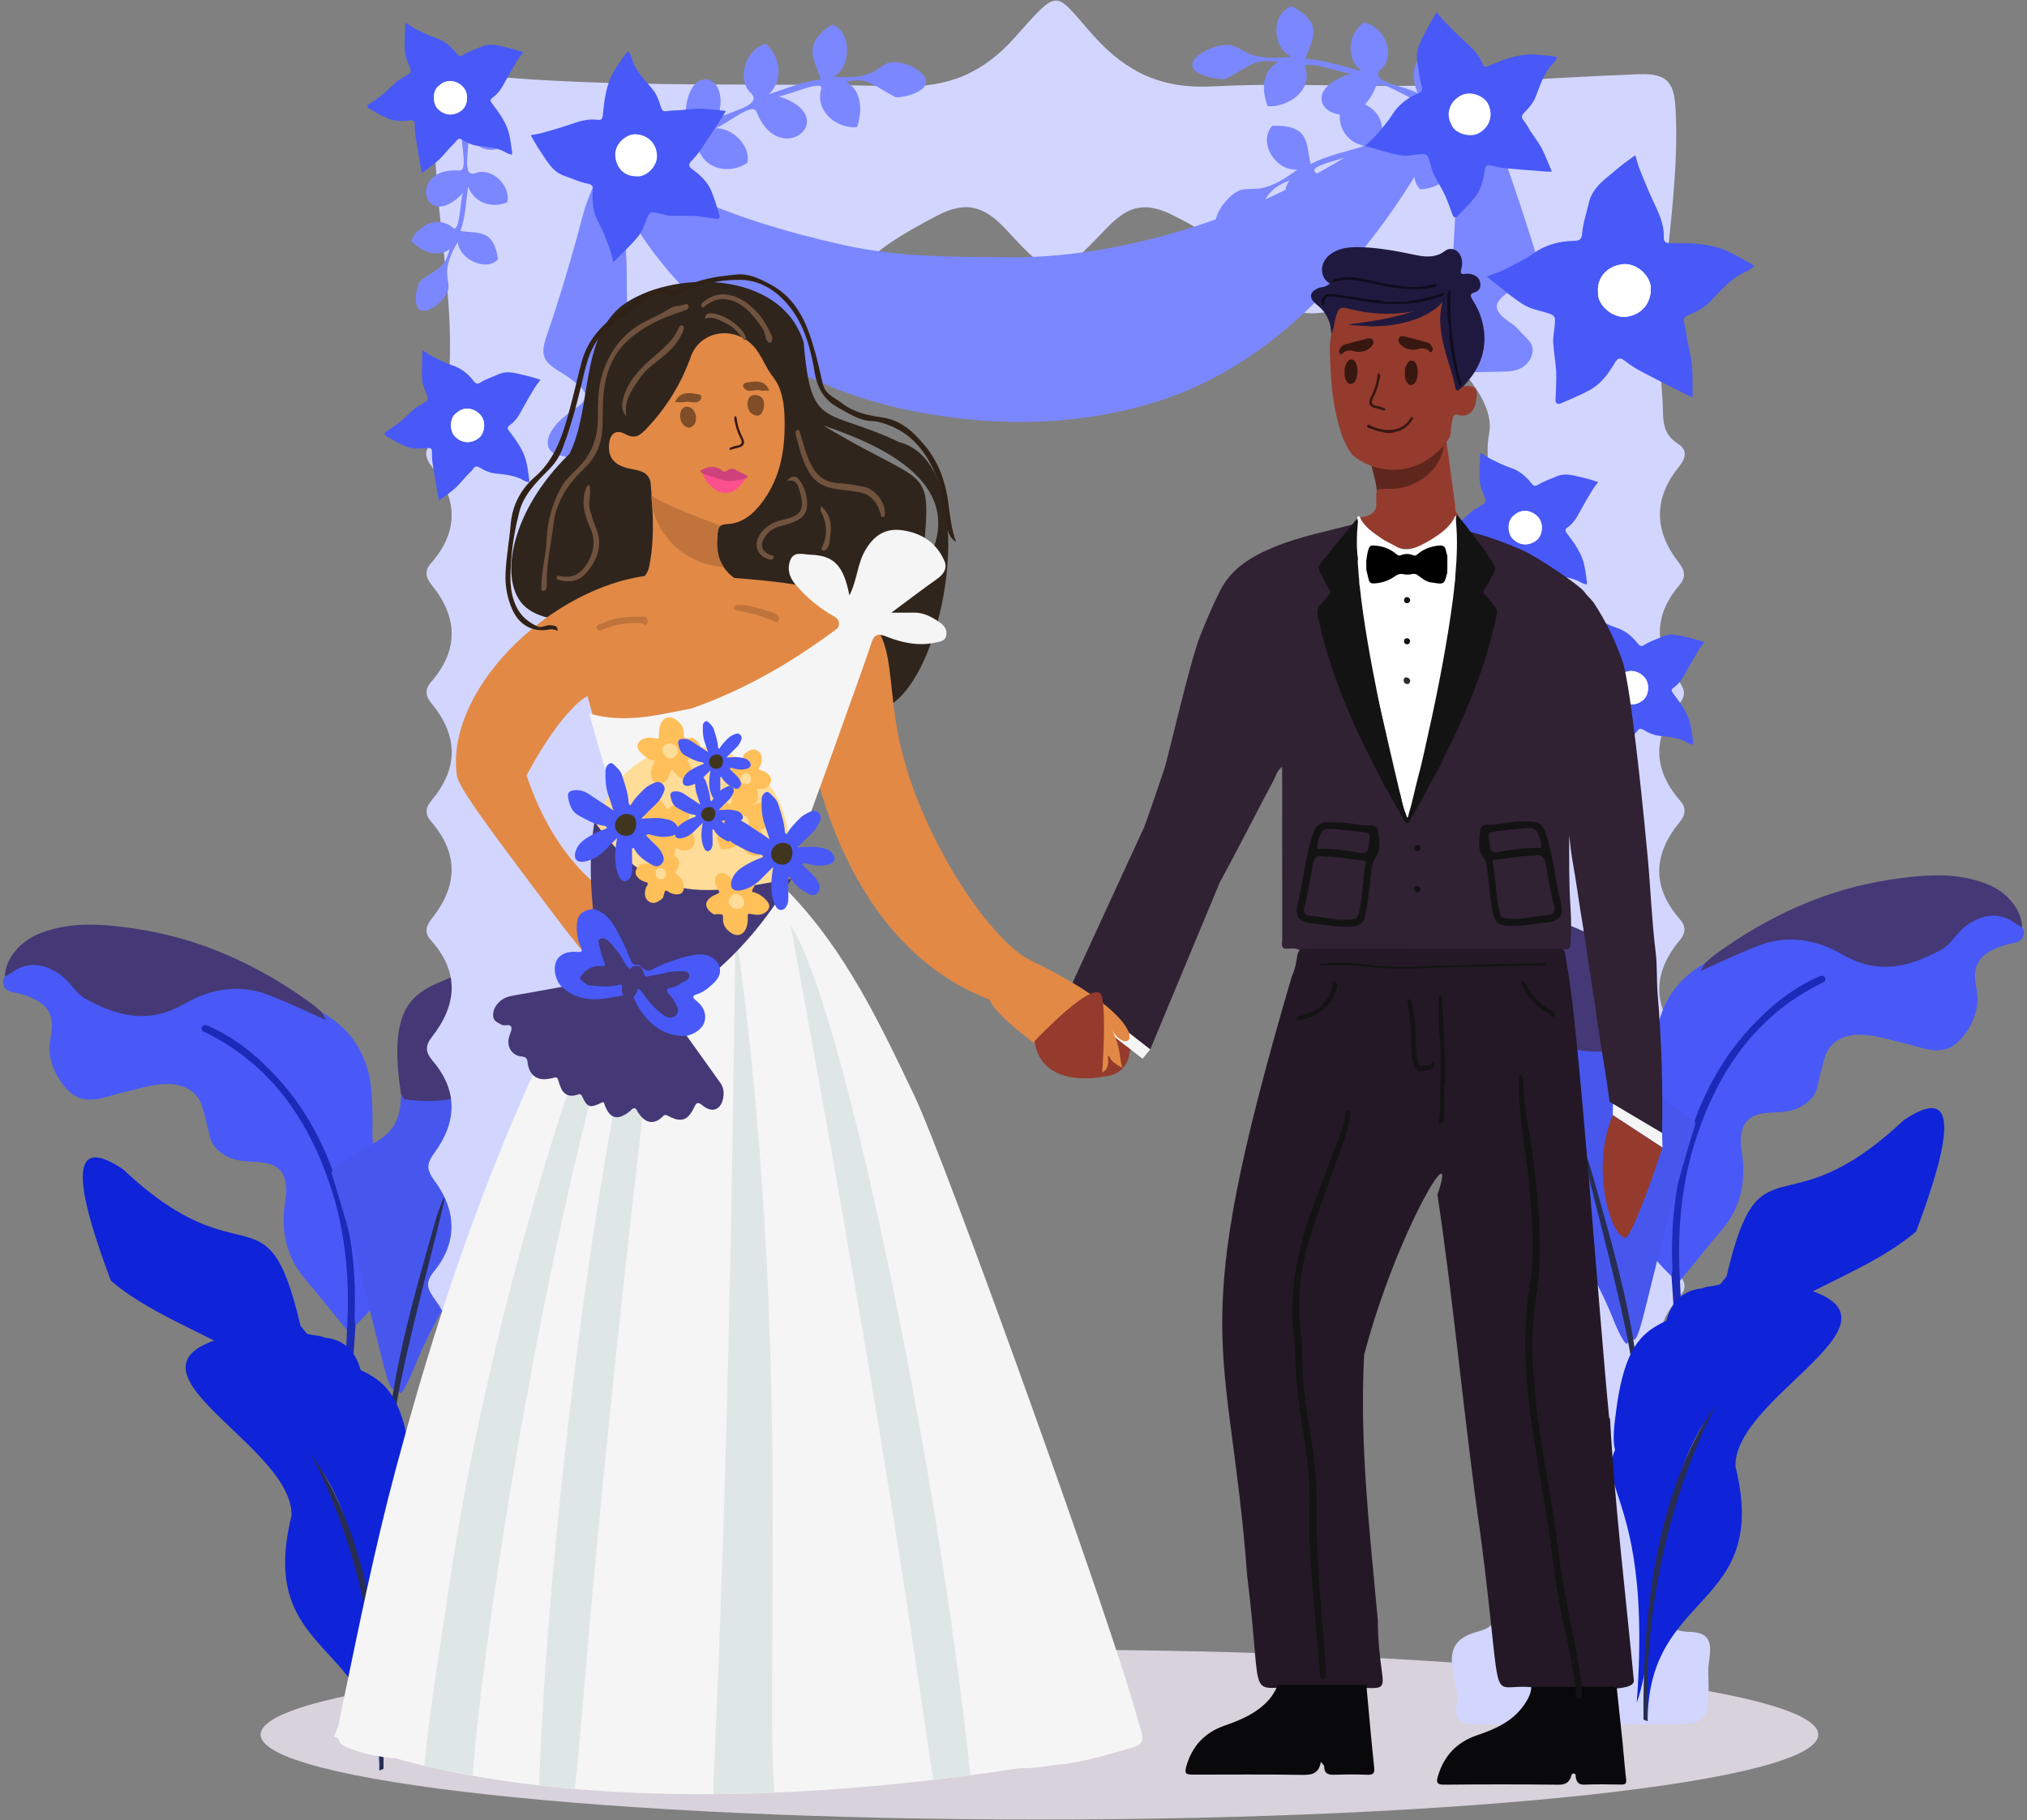 <svg width="412" height="370" viewBox="0 0 412 370" fill="none" xmlns="http://www.w3.org/2000/svg">
<rect x="0" y="0" width="412" height="370" fill="#808080" stroke="none"/>
<g clip-path="url(#clip0_30_3246)">
<path d="M211.278 369.88C298.705 369.88 369.579 362.148 369.579 352.611C369.579 343.074 298.705 335.342 211.278 335.342C123.851 335.342 52.977 343.074 52.977 352.611C52.977 362.148 123.851 369.88 211.278 369.88Z" fill="#D8D2DC"/>
<path d="M70.533 270.403C67.685 266.921 64.884 263.398 61.976 259.967C58.097 255.39 57.091 250.119 57.943 244.345C58.015 243.86 58.119 243.375 58.144 242.887C58.385 238.321 56.695 236.418 52.119 236.212C49.578 236.098 47.127 235.993 44.929 234.328C43.723 233.415 42.974 232.444 42.645 231.017C42.186 229.028 41.701 227.042 41.139 225.08C40.264 222.028 37.596 220.322 33.923 220.362C30.773 220.396 27.834 221.444 24.808 222.124C22.097 222.733 19.466 224.058 16.499 223.297C13.113 222.429 9.466 216.473 10.129 212.156C10.215 211.594 10.238 211.021 10.348 210.465C11.423 205.035 8.33 203.283 4.105 202.032C2.634 201.596 0.618 201.786 0.615 199.401C0.615 199.116 0.857 198.83 0.986 198.545C3.038 195.564 6.941 194.535 10.368 196.198C11.992 196.986 13.474 198.042 14.662 199.452C20.238 206.067 29.31 207.521 36.877 203.524C42.855 200.366 49.215 199.114 55.838 201.971C58.779 203.24 61.796 204.325 64.579 205.945C64.776 206.06 65.354 206.929 65.429 205.796C71.508 209.231 74.766 214.497 75.454 221.382C75.762 224.461 75.735 227.549 75.686 230.649C75.636 233.788 77.627 236.266 79.833 238.163C86.176 243.62 85.607 249.079 82.494 255.301C79.863 260.561 76.496 265.352 72.254 269.479C70.891 268.041 71.374 266.169 71.405 264.573C71.563 256.457 70.305 248.545 67.866 240.875C65.292 232.779 61.398 225.361 55.408 219.122C51.809 215.374 47.85 212.2 45.098 210.688C49.452 212.754 54.249 217.471 58.455 222.674C61.898 226.932 64.402 231.825 66.398 237.027C70.254 247.076 71.579 257.444 71.33 268.099C71.313 268.912 71.731 269.964 70.533 270.403Z" fill="#4859F7"/>
<path d="M65.43 205.795C65.663 206.221 65.895 206.646 66.319 207.422C62.251 205.548 58.521 203.802 54.68 202.295C48.591 199.906 42.706 201.061 37.502 204.062C30.44 208.134 24.262 206.749 17.676 203.216C15.19 201.883 14.215 199.393 11.982 197.934C8.529 195.677 5.371 195.471 2.051 197.917C1.722 198.16 1.344 198.337 0.989 198.545C1.078 194.867 4.091 191.26 8.33 189.649C14.604 187.265 21.003 187.833 27.421 188.777C40.82 190.748 52.716 196.258 63.574 204.191C64.231 204.672 64.812 205.258 65.43 205.795Z" fill="#443976"/>
<path d="M70.533 270.403C71.131 260.449 70.312 250.599 67.163 241.139C62.672 227.649 55.067 216.484 41.886 209.939C41.389 209.692 40.658 209.489 41.073 208.753C41.415 208.147 41.964 208.395 42.555 208.659C48.028 211.103 52.491 214.844 56.495 219.231C62.714 226.045 66.679 234.065 69.189 242.851C71.514 250.99 72.447 259.307 72.069 267.769C72.044 268.335 72.189 268.909 72.255 269.479C71.937 274.135 71.606 278.789 71.314 283.447C71.269 284.162 71.455 285.185 70.49 285.062C69.698 284.961 69.854 283.965 69.9 283.194C70.151 278.933 70.329 274.667 70.533 270.403Z" fill="#1B2AB8"/>
<path d="M67.345 238.306C85.097 295.938 75.208 295.703 89.842 245.337C88.591 246.521 75.661 297.307 83.643 279.343C95.527 248.711 126.867 222.589 120.655 206.42C116.513 200.71 114.055 211.023 109.734 207.958C92.582 195.09 110.911 227.981 81.508 222.397C81.522 233.058 74.377 231.338 67.345 238.306Z" fill="#4757EE"/>
<path d="M81.508 222.398C81.73 222.76 81.952 223.121 82.175 223.485C111.026 227.031 91.871 200.681 109.273 206.941C109.437 196.526 151.312 162.357 125.849 165.88C121.855 165.484 118.038 169.208 117.389 174.59C107.097 176.658 103.921 173.917 101.146 190.668C93.854 204.566 77.004 193.356 81.508 222.398Z" fill="#443976"/>
<path d="M80.172 292.057C78.251 286.301 95.395 228.638 88.837 246.988C83.901 264.502 76.51 288.261 79.341 304.42C80.05 301.616 80.214 293.392 80.172 292.057Z" fill="#272E51"/>
<path d="M57.233 280.524C63.981 282.416 87.182 323.416 83.633 297.771C80.714 273.029 71.377 283.062 61.076 269.509C54.201 240.189 49.658 260.906 25.078 237.752C13.167 229.68 15.827 242.476 22.538 260.358C31.873 268.309 45.508 272.094 57.233 280.524Z" fill="#0F23D9"/>
<path d="M66.019 271.92C64.563 271.237 63.255 271.876 58.503 269.711C11.11 274.398 59.7 291.912 59.255 308.121C52.064 337.286 77.101 333.059 77.108 359.922C78.594 340.663 74.833 317.711 64.93 298.349C75.634 312.623 74.909 344.05 79.326 356.173C75.276 302.146 96.65 315.129 73.637 293.074C73.606 287.76 76.543 272.997 66.019 271.92Z" fill="#0F23D9"/>
<path d="M77.953 359.575C78.156 339.561 75.769 313.378 63.059 295.316C72.386 313.221 78.021 336.984 77.106 359.923C77.389 359.807 77.671 359.691 77.953 359.575Z" fill="#272E51"/>
<path d="M321.346 350.534C315.178 350.534 309.009 350.603 302.843 350.504C299.838 350.456 295.116 351.486 296.08 346.479C297.04 341.497 291.207 334.159 300.218 331.728C302.824 331.025 304.117 330.136 303.75 327.594C302.972 322.214 305.848 316.367 301.487 311.416C299.631 309.309 301.77 307.644 302.512 305.704C304.65 300.111 304.892 294.156 302.413 288.733C301.285 286.264 300.992 284.936 302.14 282.354C305.306 275.234 301.691 268.028 301.67 261.188C301.649 254.355 305.103 247.263 302.143 239.978C302.047 239.742 301.61 239.478 301.656 239.376C306.133 229.613 301.785 219.556 302.674 209.71C303.916 195.949 302.68 182.216 302.822 168.474C302.824 168.271 302.32 168.036 302.348 167.865C303.975 157.964 303.14 148.17 302.563 138.199C302.206 132.027 304.867 125.536 301.905 119.212C301.571 118.5 300.649 117.432 300.837 117.197C308.172 108.009 300.806 97.83 302.678 88.125C303.615 83.269 299.641 77.942 296.022 74.023C288.753 66.153 279.704 62.181 268.757 63.55C264.637 64.065 261.883 63.316 258.819 59.427C253.485 52.657 246.332 47.698 238.318 43.713C232.097 40.619 228.802 42.318 224.662 46.654C214.672 57.115 214.26 57.21 204.602 46.776C200.109 41.922 196.421 40.661 190.259 43.943C183.402 47.596 176.665 51.328 172.224 57.651C168.516 62.93 164.124 63.866 158.17 63.67C143.224 63.179 133.465 69.786 127.57 83.42C127.146 84.402 126.05 85.641 126.334 86.299C130.493 95.923 120.179 106.159 127.922 115.988C129.85 118.436 124.596 122.334 125.101 126.835C126.105 135.781 126.517 144.736 125.759 153.918C125.158 161.185 126.034 168.736 125.671 176.282C125.279 184.419 125.848 192.67 125.706 200.916C125.565 209.099 125.624 217.352 125.703 225.548C125.778 233.283 125.533 241.039 125.765 248.685C126.025 257.239 125.457 265.687 125.518 274.171C125.57 281.346 125.687 288.612 125.955 295.65C126.333 305.583 125.041 315.343 125.33 325.173C125.388 327.15 124.22 330.393 126.816 330.819C137.999 332.656 131.909 341.145 133.101 346.672C133.763 349.745 131.083 350.56 128.371 350.555C114.426 350.529 100.482 350.491 86.537 350.545C83.17 350.558 81.42 349.16 81.832 345.763C82.554 339.802 78.094 331.325 89.675 330.534C92.113 330.368 92.134 315.294 89.1 312.83C85.653 310.031 86.938 308.543 88.869 305.726C92.76 300.051 92.771 293.819 88.424 288.391C86.442 285.916 86.509 284.73 88.364 282.377C92.97 276.533 92.75 270.102 88.514 264.315C86.712 261.852 86.375 260.735 88.318 258.333C93.026 252.513 92.74 246.098 88.515 240.308C86.708 237.833 86.542 236.748 88.338 234.298C92.825 228.176 93.141 221.741 87.985 215.703C86.497 213.961 86.341 212.654 87.763 210.838C92.964 204.198 93.423 197.568 87.507 191.009C86.256 189.622 86.56 188.227 87.741 186.753C93.036 180.148 93.303 173.522 87.582 166.967C86.338 165.541 86.472 164.184 87.699 162.73C93.255 156.145 93.128 149.515 87.668 142.941C86.465 141.493 86.342 140.113 87.583 138.687C93.308 132.105 93.076 125.475 87.7 118.852C86.521 117.4 86.283 115.997 87.535 114.581C93.326 108.027 93.046 101.419 87.727 94.795C86.56 93.342 86.047 91.52 87.562 90.598C92.676 87.483 90.732 82.589 91.129 78.268C92.839 59.609 87.599 41.291 88.461 22.619C88.74 16.569 90.282 14.594 96.265 15.191C125.029 18.061 153.913 16.714 182.732 17.557C192.8 17.851 199.82 14.875 206.359 7.516C215.591 -2.872 214.219 -1.725 222.271 7.26C229.004 14.773 236.21 18.13 246.589 17.563C263.7 16.628 280.958 18.174 298.043 17.025C309.723 16.24 321.375 15.529 333.074 15.09C339.408 14.852 340.361 17.192 340.609 22.868C341.461 42.327 336.173 61.453 337.895 80.922C338.197 84.335 337.332 87.906 341.064 90.221C343.072 91.467 342.659 93.171 341.222 94.942C336.074 101.284 336.191 107.84 341.098 114.2C342.5 116.017 342.785 117.28 341.283 119.037C335.887 125.35 336.336 131.862 341.065 138.23C342.388 140.012 342.831 141.227 341.315 143.071C335.877 149.688 335.854 156.306 341.561 162.845C342.786 164.249 342.592 165.669 341.397 167.124C335.986 173.713 335.71 180.323 341.467 186.895C342.713 188.318 342.641 189.684 341.423 191.14C335.898 197.741 335.826 204.362 341.445 210.968C342.641 212.375 342.72 213.769 341.469 215.235C335.872 221.796 335.783 228.369 341.471 234.944C342.675 236.336 342.804 237.865 341.559 239.255C335.691 245.805 336.01 252.423 341.325 259.059C342.494 260.518 342.844 261.945 341.586 263.333C335.683 269.849 335.986 276.39 341.349 283.007C342.749 284.734 342.515 286.045 341.108 287.888C336.269 294.228 335.924 300.731 341.334 307.051C342.514 308.43 343.094 310.476 341.676 311.332C336.199 314.639 338.454 319.853 337.956 324.398C337.491 328.643 338.177 331.629 343.576 331.754C349.424 331.889 347.136 336.76 347.215 339.705C347.504 350.578 347.359 350.579 336.635 350.565C331.54 350.558 326.445 350.564 321.349 350.564C321.346 350.554 321.346 350.544 321.346 350.534Z" fill="#D2D6FF"/>
<path d="M300.437 15.899C301.556 21.199 303.658 26.174 305.447 31.258C307.866 38.132 310.177 45.049 312.31 52.017C312.968 54.166 312.386 56.267 309.843 57.211C309.196 57.451 308.639 57.94 308.054 58.336C303.704 61.28 302.505 62.651 307.38 65.86C307.964 66.244 308.456 66.794 308.923 67.327C310.196 68.78 312.243 69.914 311.3 72.38C310.338 74.894 308.034 75.514 305.798 75.54C293.502 75.682 294.593 76.95 294.782 65.437C295.012 51.371 296.678 37.352 296.228 23.259C296.203 22.461 296.468 21.654 296.687 20.306C293.774 22.313 293.436 25.461 292.162 27.837C286.449 38.49 279.618 48.335 271.453 57.19C263.112 66.236 253.617 73.973 242.268 78.958C235.296 82.02 227.926 83.888 220.289 84.928C209.01 86.464 197.732 85.83 186.78 83.806C173.957 81.437 161.813 76.501 150.97 68.84C141.146 61.899 133.184 53.307 126.934 42.285C126.597 46.766 127.357 50.565 127.371 54.352C127.414 65.955 127.979 77.537 128.264 89.129C128.364 93.199 127.418 93.887 123.233 94.129C119.828 94.326 116.674 93.212 113.481 92.493C111.436 92.032 110.717 90.209 111.89 87.988C113.174 85.558 115.379 84.15 117.457 82.645C119.736 80.993 119.241 79.615 117.43 78.154C116.42 77.339 115.401 76.508 114.285 75.857C110.145 73.438 109.75 72.163 111.221 67.928C113.399 61.657 115.288 55.295 117.089 48.896C118.03 45.552 118.736 42.054 120.202 38.825C120.829 37.444 121.334 35.949 121.116 34.353C120.871 34.14 120.736 33.872 120.709 33.548C120.868 32.359 121.686 31.622 122.522 30.894C122.789 30.723 123.08 30.617 123.396 30.582C127.719 34.545 133.238 36.428 138.365 38.902C148.866 43.971 160.067 47.251 171.383 49.79C182.465 52.276 193.846 52.231 205.214 52.303C216.338 52.374 227.146 50.52 237.653 47.601C257.677 42.038 275.57 32.014 291.832 19.097C294.019 17.36 296.114 15.507 298.251 13.708C299.467 13.947 300.196 14.68 300.437 15.899Z" fill="#7B87FF"/>
<path d="M101.24 52.7C100.329 46.491 97.224 47.516 93.597 46.953C94.613 44.046 94.68 41.236 95.147 37.885C96.203 41.034 99.813 42.54 103.133 41.105C103.779 37.831 100.291 34.231 97.009 35.044C93.505 36.714 95.649 30.055 95.053 28.057C100.879 33.744 105.922 28.067 98.924 23.945C92.835 23.441 94.842 24.495 93.975 18.971C91.537 18.68 94.73 23.428 92.663 23.09C88.309 22 85.555 25.999 86.162 29.501C88.473 31.295 92.731 29.796 93.857 27.06C93.585 29.177 95.226 34.88 93.329 34.661C82.549 33.911 86.14 47.737 94.122 39.206C93.532 40.203 93.5 47.74 92.03 46.273C88.835 43.583 84.571 46.102 83.563 49.049C85.507 50.912 88.766 52.616 91.385 50.668C90.37 54.694 88.976 54.385 85.273 57.232C84.053 59.923 83.696 65.655 88.866 61.979C94.138 57.139 87.98 57.664 93.053 49.184C93.306 52.749 98.895 55.324 101.24 52.7Z" fill="#7B87FF"/>
<path d="M85.78 35.16C85.69 34.822 85.615 34.607 85.577 34.386C85.202 32.205 84.811 30.027 84.476 27.84C84.348 27.008 84.289 26.153 84.315 25.312C84.336 24.596 84.027 24.41 83.409 24.477C81.792 24.652 80.164 24.699 78.656 24.02C77.385 23.448 76.184 22.718 74.974 22.02C74.618 21.815 74.552 21.483 74.963 21.196C75.94 20.515 76.956 19.881 77.875 19.128C78.86 18.321 79.726 17.37 80.697 16.544C81.172 16.14 81.771 15.884 82.307 15.55C82.665 15.327 83.061 15.132 83.341 14.831C83.485 14.677 83.495 14.295 83.422 14.059C83.063 12.895 82.417 11.765 82.321 10.587C82.163 8.653 82.352 6.691 82.398 4.616C83.246 5.143 83.852 5.593 84.519 5.919C85.796 6.544 87.069 7.219 88.414 7.655C90.251 8.25 91.636 9.377 92.782 10.848C93.237 11.432 93.512 11.57 94.248 11.109C95.342 10.423 96.619 10.032 97.809 9.497C99.802 8.601 101.707 9.392 103.625 9.803C104.496 9.99 105.341 10.297 106.372 10.6C105.944 11.192 105.518 11.708 105.174 12.274C104.405 13.537 103.64 14.804 102.943 16.107C102.19 17.513 101.457 18.921 100.104 19.858C99.651 20.171 99.598 20.465 99.925 20.91C100.678 21.935 101.469 22.943 102.111 24.036C102.655 24.962 103.139 25.963 103.418 26.993C103.766 28.275 103.881 29.621 104.085 30.942C104.108 31.088 104.06 31.245 104.039 31.46C103.643 31.323 103.264 31.261 102.961 31.075C101.1 29.93 98.997 29.887 96.924 29.613C96.001 29.491 95.069 29.068 94.255 28.59C93.386 28.08 93.171 28.045 92.585 28.837C92.241 29.303 91.771 29.674 91.375 30.103C90.603 30.941 89.904 31.858 89.061 32.615C88.078 33.498 86.974 34.245 85.78 35.16ZM89.311 17.336C87.889 18.243 87.818 20.923 88.973 22.113C90.467 23.651 92.428 23.594 93.896 22.396C95.056 21.449 95.416 18.975 94.054 17.613C92.673 16.231 90.723 16.057 89.311 17.336Z" fill="#4859F7"/>
<path d="M89.311 17.336C90.723 16.057 92.673 16.231 94.054 17.612C95.417 18.975 95.056 21.449 93.896 22.395C92.428 23.593 90.467 23.651 88.973 22.112C87.818 20.923 87.889 18.243 89.311 17.336Z" fill="white"/>
<path d="M169.053 4.998C162.861 9.163 165.555 11.966 166.813 16.145C163.173 16.547 160.126 17.918 156.292 19.138C159.127 16.389 158.889 11.744 155.646 8.919C151.803 9.907 149.733 15.496 152.289 18.599C155.878 21.5 147.636 22.619 145.8 24.284C148.909 15.116 140.231 12.622 139.402 22.243C141.988 29.032 142.088 26.338 136.608 30.104C137.547 32.868 141 27.006 141.699 29.397C142.765 34.626 148.468 35.528 151.912 33.079C152.65 29.679 148.856 25.882 145.344 26.079C147.754 25.284 153.028 20.597 153.767 22.743C158.497 34.689 171.482 23.74 158.235 19.559C159.607 19.68 167.706 15.845 166.888 18.175C165.643 22.983 170.534 26.262 174.212 25.831C175.212 22.79 175.366 18.42 171.933 16.611C176.772 15.632 177.156 17.287 182.111 19.796C185.623 19.724 191.955 17.163 185.358 13.505C177.46 10.335 181.184 16.67 169.486 15.583C173.178 13.482 173.072 6.166 169.053 4.998Z" fill="#7B87FF"/>
<path d="M147.519 22.548C147.314 22.933 147.2 23.193 147.047 23.427C145.537 25.736 144.044 28.057 142.493 30.339C141.903 31.208 141.231 32.038 140.494 32.784C139.866 33.42 139.991 33.852 140.613 34.316C142.238 35.529 143.764 36.87 144.565 38.769C145.24 40.37 145.717 42.057 146.228 43.722C146.378 44.212 146.158 44.571 145.538 44.483C144.068 44.275 142.601 43.991 141.123 43.898C139.538 43.798 137.94 43.932 136.352 43.861C135.575 43.826 134.811 43.551 134.038 43.401C133.522 43.301 132.994 43.143 132.484 43.179C132.222 43.198 131.888 43.538 131.755 43.815C131.094 45.183 130.725 46.763 129.812 47.92C128.314 49.819 126.475 51.45 124.671 53.307C124.344 52.105 124.173 51.18 123.841 50.317C123.206 48.661 122.617 46.965 121.758 45.424C120.586 43.32 120.279 41.116 120.481 38.798C120.561 37.878 120.427 37.519 119.364 37.315C117.783 37.012 116.285 36.285 114.743 35.763C112.163 34.888 111.094 32.549 109.693 30.545C109.056 29.635 108.545 28.636 107.862 27.484C108.756 27.307 109.583 27.198 110.378 26.974C112.152 26.474 113.927 25.966 115.67 25.369C117.551 24.725 119.416 24.061 121.448 24.356C122.128 24.455 122.425 24.231 122.505 23.547C122.689 21.972 122.822 20.38 123.164 18.837C123.454 17.53 123.862 16.205 124.482 15.027C125.253 13.561 126.292 12.234 127.226 10.855C127.329 10.703 127.506 10.6 127.708 10.422C127.953 10.884 128.247 11.262 128.365 11.689C129.091 14.315 130.975 16.14 132.635 18.151C133.374 19.047 133.866 20.223 134.204 21.352C134.564 22.556 134.731 22.77 135.938 22.544C136.648 22.411 137.392 22.471 138.118 22.415C139.534 22.306 140.951 22.062 142.364 22.086C144.01 22.115 145.653 22.37 147.519 22.548ZM129.159 35.823C131.228 36.202 133.569 33.816 133.524 31.749C133.466 29.076 131.627 27.462 129.269 27.31C127.406 27.189 124.976 29.142 125.063 31.544C125.15 33.976 126.783 35.792 129.159 35.823Z" fill="#4859F7"/>
<path d="M129.159 35.823C126.784 35.792 125.151 33.976 125.063 31.543C124.976 29.142 127.406 27.189 129.269 27.309C131.627 27.462 133.467 29.075 133.524 31.748C133.568 33.816 131.227 36.202 129.159 35.823Z" fill="white"/>
<path d="M344.022 80.731C343.51 80.526 343.167 80.418 342.852 80.258C339.741 78.676 336.618 77.117 333.537 75.48C332.364 74.857 331.228 74.126 330.188 73.301C329.302 72.599 328.777 72.815 328.278 73.66C326.976 75.87 325.499 77.972 323.221 79.24C321.301 80.308 319.245 81.139 317.221 82.011C316.626 82.267 316.144 82.039 316.169 81.248C316.229 79.371 316.385 77.488 316.3 75.617C316.209 73.611 315.821 71.62 315.693 69.613C315.63 68.632 315.871 67.633 315.954 66.64C316.009 65.977 316.135 65.292 316.02 64.655C315.961 64.328 315.487 63.955 315.121 63.825C313.311 63.182 311.273 62.934 309.693 61.945C307.099 60.321 304.797 58.234 302.215 56.22C303.681 55.645 304.821 55.302 305.861 54.767C307.855 53.741 309.908 52.768 311.727 51.478C314.211 49.716 316.941 49.027 319.882 48.964C321.049 48.939 321.483 48.721 321.594 47.356C321.758 45.326 322.466 43.343 322.912 41.333C323.658 37.969 326.453 36.304 328.78 34.267C329.837 33.341 331.022 32.562 332.378 31.545C332.724 32.645 332.974 33.67 333.365 34.638C334.237 36.8 335.119 38.962 336.108 41.072C337.176 43.349 338.266 45.603 338.174 48.198C338.143 49.066 338.465 49.409 339.336 49.416C341.342 49.431 343.361 49.38 345.349 49.599C347.032 49.784 348.754 50.116 350.321 50.733C352.271 51.502 354.081 52.626 355.943 53.611C356.149 53.72 356.302 53.928 356.554 54.158C356.007 54.53 355.571 54.951 355.051 55.158C351.849 56.431 349.813 59.051 347.512 61.413C346.487 62.465 345.075 63.245 343.702 63.824C342.238 64.442 341.991 64.682 342.44 66.168C342.704 67.042 342.731 67.986 342.901 68.891C343.232 70.657 343.734 72.405 343.897 74.185C344.085 76.259 343.989 78.36 344.022 80.731ZM324.812 59.466C324.619 62.119 327.94 64.735 330.534 64.396C333.887 63.957 335.663 61.423 335.532 58.437C335.428 56.078 332.64 53.29 329.632 53.729C326.585 54.173 324.525 56.476 324.812 59.466Z" fill="#4859F7"/>
<path d="M324.812 59.466C324.525 56.475 326.584 54.173 329.632 53.729C332.639 53.29 335.428 56.078 335.532 58.437C335.663 61.423 333.887 63.957 330.534 64.396C327.941 64.735 324.619 62.119 324.812 59.466Z" fill="white"/>
<path d="M304.251 122.541C304.161 122.203 304.086 121.988 304.048 121.767C303.673 119.586 303.282 117.408 302.947 115.221C302.819 114.389 302.76 113.534 302.786 112.693C302.807 111.977 302.498 111.791 301.88 111.858C300.263 112.033 298.635 112.08 297.127 111.401C295.856 110.829 294.655 110.099 293.445 109.401C293.089 109.196 293.023 108.864 293.434 108.577C294.411 107.896 295.427 107.262 296.346 106.509C297.331 105.702 298.197 104.751 299.168 103.925C299.643 103.521 300.242 103.265 300.778 102.931C301.136 102.708 301.532 102.513 301.812 102.212C301.956 102.058 301.966 101.676 301.893 101.44C301.534 100.276 300.888 99.146 300.792 97.968C300.634 96.034 300.823 94.072 300.869 91.997C301.717 92.524 302.323 92.974 302.99 93.3C304.267 93.925 305.54 94.6 306.885 95.036C308.722 95.631 310.107 96.758 311.253 98.229C311.708 98.813 311.983 98.951 312.719 98.49C313.813 97.804 315.09 97.413 316.28 96.878C318.273 95.982 320.178 96.773 322.096 97.184C322.967 97.371 323.812 97.678 324.843 97.981C324.415 98.573 323.989 99.089 323.645 99.655C322.876 100.918 322.111 102.185 321.414 103.488C320.661 104.894 319.928 106.302 318.575 107.239C318.122 107.552 318.069 107.846 318.396 108.291C319.149 109.316 319.94 110.324 320.582 111.417C321.126 112.343 321.61 113.344 321.889 114.374C322.237 115.656 322.352 117.002 322.556 118.323C322.579 118.469 322.531 118.626 322.51 118.841C322.114 118.704 321.735 118.642 321.432 118.456C319.571 117.311 317.468 117.268 315.395 116.994C314.472 116.872 313.54 116.449 312.726 115.971C311.857 115.461 311.642 115.426 311.056 116.218C310.712 116.684 310.242 117.055 309.846 117.484C309.074 118.322 308.375 119.239 307.532 119.996C306.548 120.879 305.444 121.626 304.251 122.541ZM307.781 104.718C306.359 105.625 306.288 108.305 307.443 109.495C308.937 111.033 310.898 110.976 312.366 109.778C313.526 108.831 313.886 106.357 312.524 104.995C311.144 103.613 309.193 103.438 307.781 104.718Z" fill="#4859F7"/>
<path d="M307.781 104.718C309.193 103.439 311.143 103.613 312.524 104.994C313.887 106.357 313.526 108.831 312.366 109.777C310.898 110.975 308.937 111.033 307.443 109.494C306.288 108.305 306.359 105.625 307.781 104.718Z" fill="white"/>
<path d="M325.85 155.09C325.76 154.752 325.685 154.537 325.647 154.316C325.272 152.135 324.881 149.957 324.546 147.77C324.418 146.938 324.359 146.083 324.385 145.242C324.406 144.526 324.097 144.34 323.479 144.407C321.862 144.582 320.234 144.629 318.726 143.95C317.455 143.378 316.254 142.648 315.044 141.95C314.688 141.745 314.622 141.413 315.033 141.126C316.01 140.445 317.026 139.811 317.945 139.058C318.93 138.251 319.796 137.3 320.767 136.474C321.242 136.07 321.841 135.814 322.377 135.48C322.735 135.257 323.131 135.062 323.411 134.761C323.555 134.607 323.565 134.225 323.492 133.989C323.133 132.825 322.487 131.695 322.391 130.517C322.233 128.583 322.422 126.621 322.468 124.546C323.316 125.073 323.922 125.523 324.589 125.849C325.866 126.474 327.139 127.149 328.484 127.585C330.321 128.18 331.706 129.307 332.852 130.778C333.307 131.362 333.582 131.5 334.318 131.039C335.412 130.353 336.689 129.962 337.879 129.427C339.872 128.531 341.777 129.322 343.695 129.733C344.566 129.92 345.411 130.227 346.442 130.53C346.014 131.122 345.588 131.638 345.244 132.204C344.475 133.467 343.71 134.734 343.013 136.037C342.26 137.443 341.527 138.851 340.174 139.788C339.721 140.101 339.668 140.395 339.995 140.84C340.748 141.865 341.539 142.873 342.181 143.966C342.725 144.892 343.209 145.893 343.488 146.923C343.836 148.205 343.951 149.551 344.155 150.872C344.178 151.018 344.13 151.175 344.109 151.39C343.713 151.253 343.334 151.191 343.031 151.005C341.17 149.86 339.067 149.817 336.994 149.543C336.071 149.421 335.139 148.998 334.324 148.52C333.455 148.01 333.24 147.975 332.654 148.767C332.31 149.233 331.84 149.604 331.444 150.033C330.672 150.871 329.973 151.788 329.13 152.545C328.147 153.428 327.043 154.175 325.85 155.09ZM329.381 137.267C327.959 138.174 327.888 140.854 329.043 142.044C330.537 143.582 332.498 143.525 333.966 142.327C335.126 141.38 335.486 138.906 334.124 137.544C332.743 136.162 330.792 135.987 329.381 137.267Z" fill="#4859F7"/>
<path d="M329.381 137.267C330.793 135.988 332.743 136.162 334.124 137.543C335.487 138.906 335.126 141.38 333.966 142.326C332.498 143.524 330.537 143.582 329.043 142.043C327.887 140.854 327.959 138.174 329.381 137.267Z" fill="white"/>
<path d="M262.618 1.284C269.394 5.065 266.58 7.875 265.348 11.957C269.272 12.205 272.588 13.41 276.745 14.44C273.617 11.896 273.739 7.404 277.144 4.552C281.304 5.358 283.691 10.672 281.033 13.766C277.258 16.704 286.151 17.467 288.173 19.003C284.566 10.274 293.822 7.532 294.991 16.786C292.408 23.439 292.223 20.843 298.222 24.266C297.292 26.97 293.411 21.446 292.729 23.78C291.734 28.868 285.63 29.959 281.857 27.728C280.965 24.475 284.933 20.663 288.715 20.718C286.101 20.043 280.296 15.723 279.564 17.823C274.825 29.536 260.55 19.469 274.669 14.923C273.197 15.093 264.38 11.704 265.327 13.921C266.805 18.514 261.641 21.868 257.675 21.593C256.512 18.696 256.22 14.484 259.858 12.606C254.628 11.848 254.263 13.46 249.009 16.073C245.231 16.139 238.351 13.912 245.337 10.126C253.735 6.761 249.915 13.02 262.46 11.519C258.429 9.632 258.332 2.566 262.618 1.284Z" fill="#7B87FF"/>
<path d="M258.605 25.565C266.362 25.353 265.378 29.206 266.405 33.344C269.905 31.552 273.371 30.894 277.47 29.655C273.481 29.066 271.291 25.143 272.76 20.951C276.747 19.518 281.515 22.867 280.81 26.884C279.067 31.339 287.1 27.45 289.623 27.737C282.062 22.076 288.618 14.989 294.352 22.348C295.531 29.386 294.045 27.25 300.951 27.127C301.534 29.927 295.374 27.161 295.98 29.516C297.724 34.398 293.035 38.454 288.651 38.465C286.222 36.124 287.686 30.82 290.965 28.935C288.374 29.691 281.176 28.943 281.62 31.122C283.531 43.612 266.116 42.252 275.93 31.13C274.752 32.028 265.44 33.62 267.388 35.042C271.005 38.235 268.28 43.756 264.73 45.547C262.25 43.651 259.847 40.18 262.015 36.706C257.132 38.727 257.642 40.299 254.461 45.23C251.247 47.217 244.195 48.818 248.266 41.994C253.766 34.811 253.68 42.143 263.696 34.443C259.269 34.882 255.575 28.858 258.605 25.565Z" fill="#7B87FF"/>
<path d="M315.43 34.881C314.994 34.886 314.711 34.912 314.432 34.89C311.681 34.678 308.928 34.486 306.181 34.225C305.135 34.126 304.084 33.936 303.075 33.649C302.215 33.405 301.897 33.722 301.789 34.49C301.508 36.498 301.067 38.481 299.787 40.097C298.708 41.459 297.459 42.689 296.246 43.939C295.889 44.306 295.468 44.286 295.247 43.701C294.722 42.312 294.265 40.89 293.636 39.55C292.961 38.113 292.075 36.776 291.373 35.35C291.03 34.653 290.903 33.85 290.662 33.1C290.502 32.599 290.386 32.061 290.108 31.631C289.965 31.41 289.506 31.282 289.2 31.298C287.683 31.377 286.12 31.814 284.666 31.57C282.28 31.171 279.965 30.344 277.47 29.656C278.366 28.791 279.094 28.196 279.692 27.489C280.837 26.135 282.041 24.802 282.979 23.309C284.259 21.269 286.044 19.939 288.172 19.001C289.017 18.629 289.268 18.338 288.935 17.308C288.44 15.776 288.355 14.113 288.072 12.51C287.597 9.827 289.134 7.765 290.215 5.572C290.706 4.576 291.336 3.647 292.017 2.494C292.603 3.192 293.096 3.865 293.675 4.453C294.967 5.768 296.266 7.079 297.629 8.32C299.099 9.659 300.578 10.975 301.298 12.897C301.539 13.54 301.878 13.693 302.515 13.434C303.984 12.837 305.444 12.188 306.961 11.745C308.246 11.37 309.604 11.09 310.935 11.066C312.592 11.036 314.254 11.308 315.913 11.464C316.096 11.481 316.271 11.587 316.525 11.678C316.238 12.115 316.048 12.555 315.73 12.864C313.778 14.764 313.085 17.294 312.121 19.717C311.692 20.796 310.897 21.793 310.07 22.633C309.188 23.528 309.081 23.778 309.859 24.727C310.317 25.285 310.622 25.966 311.021 26.576C311.798 27.765 312.694 28.889 313.353 30.14C314.121 31.596 314.688 33.159 315.43 34.881ZM294.957 25.175C295.62 27.171 298.839 28.074 300.629 27.04C302.945 25.703 303.474 23.314 302.472 21.174C301.681 19.483 298.8 18.292 296.737 19.524C294.647 20.773 293.841 23.078 294.957 25.175Z" fill="#4859F7"/>
<path d="M294.957 25.175C293.841 23.078 294.647 20.773 296.737 19.524C298.8 18.292 301.681 19.482 302.472 21.174C303.473 23.315 302.944 25.703 300.629 27.04C298.839 28.075 295.62 27.171 294.957 25.175Z" fill="white"/>
<path d="M89.265 101.758C89.175 101.42 89.1 101.205 89.062 100.984C88.687 98.803 88.296 96.625 87.961 94.438C87.833 93.606 87.774 92.751 87.8 91.91C87.821 91.194 87.512 91.008 86.894 91.075C85.277 91.25 83.649 91.297 82.141 90.618C80.87 90.046 79.669 89.316 78.459 88.618C78.103 88.413 78.037 88.081 78.448 87.794C79.425 87.113 80.441 86.479 81.36 85.726C82.345 84.919 83.211 83.968 84.182 83.142C84.657 82.738 85.256 82.482 85.792 82.148C86.15 81.925 86.546 81.73 86.826 81.429C86.97 81.275 86.98 80.893 86.907 80.657C86.548 79.493 85.902 78.363 85.806 77.185C85.648 75.251 85.837 73.289 85.883 71.214C86.731 71.741 87.337 72.191 88.004 72.517C89.281 73.142 90.554 73.817 91.899 74.253C93.736 74.848 95.121 75.975 96.267 77.446C96.722 78.03 96.997 78.168 97.733 77.707C98.827 77.021 100.104 76.63 101.294 76.095C103.287 75.199 105.192 75.99 107.11 76.401C107.981 76.588 108.826 76.895 109.857 77.198C109.429 77.79 109.003 78.306 108.659 78.872C107.89 80.135 107.125 81.402 106.428 82.705C105.675 84.111 104.942 85.519 103.589 86.456C103.136 86.769 103.083 87.063 103.41 87.508C104.163 88.533 104.954 89.541 105.596 90.634C106.14 91.56 106.624 92.561 106.903 93.591C107.251 94.873 107.366 96.219 107.57 97.54C107.593 97.686 107.545 97.843 107.524 98.058C107.128 97.921 106.749 97.859 106.446 97.673C104.585 96.528 102.482 96.485 100.409 96.211C99.486 96.089 98.554 95.666 97.74 95.188C96.871 94.678 96.656 94.643 96.07 95.435C95.726 95.901 95.256 96.272 94.86 96.701C94.088 97.539 93.389 98.456 92.546 99.213C91.562 100.095 90.458 100.843 89.265 101.758ZM92.795 83.934C91.373 84.841 91.302 87.521 92.457 88.711C93.951 90.249 95.912 90.192 97.38 88.994C98.54 88.047 98.9 85.573 97.538 84.211C96.158 82.829 94.207 82.655 92.795 83.934Z" fill="#4859F7"/>
<path d="M92.795 83.934C94.207 82.655 96.157 82.829 97.538 84.21C98.901 85.573 98.54 88.047 97.38 88.993C95.912 90.191 93.951 90.249 92.457 88.71C91.302 87.521 91.373 84.841 92.795 83.934Z" fill="white"/>
<path d="M341.467 260.382C344.315 256.9 347.116 253.377 350.024 249.946C353.903 245.369 354.909 240.098 354.057 234.324C353.985 233.839 353.881 233.354 353.856 232.866C353.615 228.3 355.305 226.397 359.881 226.191C362.422 226.077 364.873 225.972 367.071 224.307C368.277 223.394 369.026 222.423 369.355 220.996C369.814 219.007 370.299 217.021 370.861 215.059C371.736 212.007 374.404 210.301 378.077 210.341C381.227 210.375 384.166 211.423 387.192 212.103C389.903 212.712 392.534 214.037 395.501 213.276C398.887 212.408 402.534 206.452 401.871 202.135C401.785 201.573 401.762 201 401.652 200.444C400.577 195.014 403.67 193.262 407.895 192.011C409.366 191.575 411.382 191.765 411.385 189.38C411.385 189.095 411.143 188.809 411.014 188.524C408.962 185.543 405.059 184.514 401.632 186.177C400.008 186.965 398.526 188.021 397.338 189.431C391.762 196.046 382.69 197.5 375.123 193.503C369.145 190.345 362.785 189.093 356.162 191.95C353.221 193.219 350.204 194.304 347.421 195.924C347.224 196.039 346.646 196.908 346.571 195.775C340.492 199.21 337.234 204.476 336.546 211.361C336.238 214.44 336.265 217.528 336.314 220.628C336.364 223.767 334.373 226.245 332.167 228.142C325.824 233.599 326.393 239.058 329.506 245.28C332.137 250.54 335.504 255.331 339.746 259.458C341.109 258.02 340.626 256.148 340.595 254.552C340.437 246.436 341.695 238.524 344.134 230.854C346.708 222.758 350.602 215.34 356.592 209.101C360.191 205.353 364.15 202.179 366.902 200.667C362.548 202.733 357.751 207.45 353.545 212.653C350.102 216.911 347.598 221.804 345.602 227.006C341.746 237.055 340.421 247.423 340.67 258.078C340.686 258.892 340.269 259.943 341.467 260.382Z" fill="#4859F7"/>
<path d="M346.57 195.775C346.337 196.201 346.105 196.626 345.681 197.402C349.749 195.528 353.479 193.782 357.32 192.275C363.409 189.886 369.294 191.041 374.498 194.042C381.56 198.114 387.738 196.729 394.324 193.196C396.81 191.863 397.785 189.373 400.018 187.914C403.471 185.657 406.629 185.451 409.949 187.897C410.278 188.14 410.656 188.317 411.011 188.525C410.922 184.847 407.909 181.24 403.67 179.629C397.396 177.245 390.997 177.813 384.579 178.757C371.18 180.728 359.284 186.238 348.426 194.171C347.769 194.652 347.188 195.238 346.57 195.775Z" fill="#443976"/>
<path d="M341.467 260.382C340.869 250.428 341.688 240.578 344.837 231.118C349.328 217.628 356.933 206.463 370.114 199.918C370.611 199.671 371.342 199.468 370.927 198.732C370.585 198.126 370.036 198.374 369.445 198.638C363.972 201.082 359.509 204.823 355.505 209.21C349.286 216.024 345.321 224.044 342.811 232.83C340.486 240.969 339.553 249.286 339.931 257.748C339.956 258.314 339.811 258.888 339.745 259.458C340.063 264.114 340.394 268.768 340.686 273.426C340.731 274.141 340.545 275.164 341.51 275.041C342.302 274.94 342.146 273.944 342.1 273.173C341.849 268.913 341.671 264.647 341.467 260.382Z" fill="#1B2AB8"/>
<path d="M344.655 228.285C326.903 285.917 336.792 285.682 322.158 235.316C323.409 236.5 336.339 287.286 328.357 269.322C316.473 238.69 285.133 212.568 291.345 196.399C295.487 190.689 297.945 201.002 302.266 197.937C319.418 185.069 301.089 217.96 330.492 212.376C330.478 223.037 337.623 221.318 344.655 228.285Z" fill="#4757EE"/>
<path d="M330.492 212.377C330.27 212.739 330.048 213.1 329.825 213.464C300.974 217.01 320.129 190.66 302.727 196.92C302.563 186.505 260.688 152.336 286.151 155.859C290.145 155.463 293.962 159.187 294.611 164.569C304.903 166.637 308.079 163.896 310.854 180.647C318.146 194.545 334.996 183.336 330.492 212.377Z" fill="#443976"/>
<path d="M331.828 282.037C333.749 276.281 316.605 218.618 323.163 236.968C328.099 254.482 335.49 278.241 332.659 294.4C331.949 291.595 331.786 283.372 331.828 282.037Z" fill="#272E51"/>
<path d="M354.767 270.504C348.019 272.396 324.818 313.396 328.367 287.751C331.286 263.009 340.623 273.042 350.924 259.489C357.799 230.169 362.342 250.886 386.922 227.732C398.833 219.66 396.173 232.456 389.462 250.338C380.127 258.289 366.492 262.074 354.767 270.504Z" fill="#0F23D9"/>
<path d="M345.981 261.899C347.437 261.216 348.745 261.855 353.497 259.69C400.89 264.377 352.3 281.891 352.745 298.1C359.936 327.265 334.899 323.038 334.892 349.901C333.406 330.642 337.167 307.69 347.07 288.328C336.366 302.602 337.091 334.029 332.674 346.152C336.724 292.125 315.35 305.108 338.363 283.053C338.394 277.739 335.457 262.977 345.981 261.899Z" fill="#0F23D9"/>
<path d="M334.047 349.555C333.844 329.541 336.231 303.358 348.941 285.296C339.614 303.201 333.979 326.964 334.894 349.903C334.611 349.786 334.329 349.67 334.047 349.555Z" fill="#272E51"/>
<path d="M283.627 98.161C285.68 98.161 287.345 96.496 287.345 94.443C287.345 92.39 285.68 90.725 283.627 90.725C281.574 90.725 279.909 92.39 279.909 94.443C279.909 96.496 281.574 98.161 283.627 98.161Z" fill="#DC0621"/>
<path d="M279.579 105.219C280.415 101.826 281.827 100.471 283.004 99.873C284.762 98.98 286.359 99.584 288.953 98.046C290.633 97.05 291.929 95.645 292.796 93.932C293.122 93.288 293.543 92.594 293.55 91.779C293.554 91.385 293.641 90.938 294.043 90.679C293.952 89.515 293.861 88.352 293.77 87.188C293.458 88.171 292.274 91.477 288.846 93.625C286.585 95.041 284.381 95.306 283.256 95.36C280.386 93.425 279.376 93.397 278.986 93.733C278.343 94.288 279.241 95.958 279.692 98.549C280.17 101.3 279.893 103.652 279.579 105.219Z" fill="#5F261D"/>
<path d="M294.896 87.583C294.855 86.955 295.022 86.276 295.303 84.907C295.442 84.232 295.965 84.222 296.466 84.366C298.398 84.923 299.749 83.477 299.96 81.743C300.016 81.283 300.149 80.828 300.168 80.367C300.224 78.975 299.757 78.503 298.37 78.488C298.105 78.485 297.84 78.484 297.575 78.483C296.263 78.903 296.242 78.909 295.809 77.471C294.912 74.495 293.95 71.535 293.335 68.48C292.927 66.457 292.902 64.427 293.237 62.391C293.296 62.031 293.441 61.63 293.099 61.358C292.764 61.092 292.399 61.288 292.064 61.436C287.154 63.6 282.073 64.033 276.83 63.026C275.818 62.832 274.807 62.643 273.801 62.418C272.451 62.115 271.847 62.53 271.391 63.842C270.925 65.181 270.85 66.59 270.585 67.964C270.111 70.251 270.345 72.562 270.432 74.857C270.522 77.218 270.743 79.571 271.125 81.915C271.447 83.889 271.907 85.822 272.5 87.714C273.043 89.448 273.813 91.111 274.955 92.56C275.92 93.337 278.788 95.433 282.934 95.511C283.945 95.53 286.806 95.458 289.758 93.673C291.975 92.333 295.026 89.55 294.896 87.583Z" fill="#943B2D"/>
<path d="M270.584 67.922C271.224 66.636 271.221 65.175 271.702 63.838C272.111 62.701 272.582 62.36 273.764 62.669C276.733 63.446 279.743 63.867 282.818 63.777C286.164 63.679 289.379 63.022 292.42 61.591C292.594 61.509 292.764 61.316 292.964 61.432C293.233 61.589 293.076 61.85 293.03 62.059C292.326 65.308 292.959 68.438 293.788 71.572C294.421 73.963 295.333 76.274 295.784 78.714C295.929 79.497 296.291 79.559 296.837 79.024C297.072 78.794 297.328 78.586 297.575 78.369C301.06 74.692 302.552 70.465 301.281 65.407C300.872 63.777 300.171 62.303 299.286 60.916C298.782 60.128 298.77 59.693 299.74 59.414C300.489 59.199 300.905 58.693 300.898 57.874C300.891 56.991 300.493 56.362 299.714 55.976C299.102 55.673 298.43 55.567 297.774 55.686C296.867 55.85 296.838 55.388 297.005 54.748C297.202 53.996 297.274 53.263 297.06 52.49C296.618 50.895 295.004 50.018 293.642 51.05C291.978 52.311 290.017 52.308 288.025 51.898C284.125 51.095 280.22 50.298 276.214 50.242C274.098 50.213 272.054 50.404 270.29 51.783C268.636 53.076 268.189 55.286 269.366 56.835C269.614 57.161 269.983 57.396 270.298 57.674C269.782 58.057 269.244 58.342 268.595 58.396C268.019 58.443 267.525 58.767 267.081 59.075C266.267 59.642 266.278 60.593 267.059 61.39C267.586 61.928 268.222 62.365 268.718 62.927C269.971 64.344 270.556 66.035 270.584 67.922Z" fill="#20193F"/>
<path d="M296.205 104.365C295.646 103.849 295.812 103.11 295.728 102.486C295.376 99.893 295.04 97.298 294.681 94.706C294.476 93.229 294.311 91.746 294.044 90.278C293.506 90.286 293.441 90.736 293.367 91.104C292.943 93.219 291.914 94.965 290.339 96.391C289.018 97.587 287.502 98.364 285.806 98.911C284.21 99.426 282.617 99.384 281.002 99.407C280.62 99.413 280.21 99.348 279.905 99.689C279.589 100.577 279.789 101.498 279.746 102.404C279.721 102.927 279.726 103.444 279.349 103.86C279.324 103.887 279.199 104.085 278.997 104.275C278.017 105.195 276.469 104.922 276.151 105.517C275.705 106.351 277.885 108.495 279.666 109.759C280.196 110.135 280.677 110.562 281.451 110.843C284.153 111.824 286.914 111.684 289.677 111.116C291.156 110.812 292.57 110.351 293.801 109.411C294.504 108.874 295.098 108.243 295.62 107.525C296.319 106.562 296.673 105.547 296.205 104.365Z" fill="#943B2D"/>
<path d="M278.042 68.779C276.633 69.15 275.006 69.562 273.392 70.017C273.091 70.102 272.77 70.304 272.58 70.548C272.279 70.935 271.982 71.456 272.382 71.894C272.764 72.313 272.955 71.687 273.219 71.549C273.919 71.183 274.587 71.182 275.319 71.415C276.477 71.783 278.113 71.297 278.811 70.369C279.052 70.048 279.298 69.666 279.077 69.192C278.907 68.826 278.62 68.748 278.042 68.779Z" fill="#391711"/>
<path d="M285.557 75.745C285.543 76.393 285.524 76.924 285.807 77.412C286.052 77.836 286.228 78.344 286.865 78.266C287.435 78.196 287.744 77.758 287.898 77.302C288.243 76.277 288.283 75.21 287.932 74.174C287.787 73.745 287.535 73.327 286.973 73.297C286.472 73.271 286.217 73.558 285.991 73.964C285.655 74.562 285.472 75.176 285.557 75.745Z" fill="#391711"/>
<path d="M283.555 87.813C285.134 87.567 286.214 86.604 287.083 85.346C287.186 85.197 287.34 84.986 287.127 84.831C286.929 84.687 286.804 84.808 286.676 85.021C284.977 87.833 281.742 87.77 279.09 86.76C278.688 86.607 278.06 86.029 277.865 86.53C277.688 86.986 278.53 87.051 278.961 87.235C279.604 87.509 280.248 87.768 280.956 87.81C281.822 88.105 282.689 88.1 283.555 87.813Z" fill="#391711"/>
<path d="M280.242 75.846C279.952 76.017 279.986 76.302 279.953 76.558C279.765 78.048 279.292 79.441 278.604 80.776C277.975 81.997 278.36 82.726 279.7 83.009C280.184 83.111 280.658 83.264 281.137 83.393C281.279 83.431 281.452 83.603 281.548 83.371C281.613 83.214 281.551 83.024 281.36 82.97C280.95 82.855 280.592 82.63 280.144 82.575C278.764 82.405 278.545 81.922 279.211 80.669C279.852 79.463 280.19 78.156 280.475 76.835C280.548 76.493 280.585 76.114 280.242 75.846Z" fill="#391711"/>
<path d="M292.121 57.855C291.301 57.625 290.586 57.952 289.91 58.106C287.631 58.623 285.412 58.201 283.177 57.907C280.42 57.545 277.765 56.651 274.991 56.359C273.808 56.234 272.674 56.472 271.528 56.641C271.277 56.678 270.927 56.734 270.85 57.105C271.075 57.397 271.378 57.248 271.592 57.195C274.134 56.569 276.596 57.064 279.065 57.646C282.334 58.416 285.628 59.012 289.01 58.746C289.866 58.679 290.714 58.507 291.564 58.378C291.81 58.34 291.985 58.205 292.121 57.855Z" fill="#0F0C1E"/>
<path d="M296.693 76.802C295.222 71.177 294.743 65.448 294.785 59.658C294.787 59.409 294.903 59.109 294.546 58.983C294.059 59.009 293.884 59.642 293.358 59.592C291.146 60.192 288.961 60.913 286.658 61.12C286.475 61.136 286.302 61.266 286.125 61.344C284.547 61.342 282.969 61.341 281.391 61.339C280.502 60.864 279.506 61.054 278.566 60.898C276.021 60.476 273.469 60.084 270.91 59.763C269.555 59.593 268.899 60.042 268.64 61.005C268.575 61.246 268.55 61.447 268.66 61.672C268.745 61.846 268.767 62.076 269.054 61.99C269.294 61.918 269.175 61.75 269.177 61.595C269.19 60.598 269.605 60.141 270.659 60.245C272.236 60.401 273.805 60.661 275.366 60.941C278.802 61.556 282.245 62.037 285.75 61.744C288.611 61.594 291.348 60.907 293.994 59.833C293.97 59.806 293.947 59.779 293.924 59.752C293.938 59.748 293.946 59.748 293.959 59.745C293.969 59.774 293.969 59.803 293.995 59.833C294.342 60.241 294.143 60.725 294.168 61.172C294.259 62.784 293.99 64.421 294.513 66.003C294.536 66.65 294.56 67.297 294.583 67.944C294.658 70.07 295.127 72.14 295.499 74.222C295.701 75.353 296.052 76.457 296.298 77.582C296.377 77.945 296.386 78.306 296.853 78.489C297.221 77.879 296.827 77.314 296.693 76.802ZM286.625 61.589C286.596 61.571 286.567 61.563 286.538 61.549C286.581 61.545 286.624 61.542 286.67 61.538C286.659 61.594 286.568 61.665 286.625 61.589Z" fill="#0F0C1E"/>
<path d="M285.368 68.349C286.777 68.72 288.404 69.132 290.018 69.587C290.319 69.672 290.64 69.874 290.83 70.118C291.131 70.505 291.428 71.026 291.028 71.464C290.646 71.883 290.455 71.257 290.191 71.119C289.491 70.753 288.823 70.752 288.091 70.985C286.933 71.353 285.297 70.867 284.599 69.939C284.358 69.618 284.112 69.236 284.333 68.762C284.503 68.396 284.79 68.318 285.368 68.349Z" fill="#391711"/>
<path d="M273.3 75.53C273.286 76.178 273.267 76.709 273.55 77.197C273.795 77.621 273.971 78.129 274.608 78.051C275.178 77.981 275.487 77.543 275.641 77.087C275.986 76.062 276.026 74.995 275.675 73.959C275.53 73.53 275.278 73.112 274.716 73.082C274.215 73.056 273.96 73.343 273.734 73.749C273.399 74.347 273.216 74.962 273.3 75.53Z" fill="#391711"/>
<path d="M332.085 341.567C330.413 324.004 328.225 306.093 327.238 288.31C327.186 288.305 327.134 288.299 327.082 288.294C325.024 267.389 320.779 207.459 318.506 196.311C317.992 194.313 318.727 192.269 315.68 192.363C253.252 193.102 266.608 189.418 262.56 198.515C240.644 273.034 249.801 271.187 253.506 320.413C257.038 348.871 252.467 342.107 266.72 343.041C286.036 342.189 280.316 347.493 280.049 329.708C280.061 329.719 280.049 329.708 280.084 329.74C278.464 311.796 276.287 293.628 277.272 275.396C283.973 250.034 296.768 229.297 292.169 242.873C295.591 265.593 297.599 288.949 300.906 311.918L300.912 311.914C306.126 351.857 301.568 340.868 313.437 343.312C320.975 342.978 332.407 344.369 332.085 341.567Z" fill="#241826"/>
<path d="M311.248 342.948C316.772 342.925 322.296 342.905 327.82 342.87C328.154 342.868 328.389 343 328.625 343.183C329.014 346.833 329.416 350.484 329.789 354.137C330.044 356.639 330.216 359.151 330.516 361.648C330.624 362.55 330.384 362.79 329.509 362.774C327.04 362.729 324.568 362.69 322.102 362.788C320.937 362.835 320.471 362.355 320.289 361.325C320.236 361.026 320.394 360.548 319.842 360.533C319.432 360.522 319.423 360.877 319.328 361.157C318.904 362.402 318.125 362.818 316.73 362.802C308.97 362.712 301.208 362.717 293.448 362.797C292.025 362.812 291.934 362.216 292.226 361.206C293.44 357.003 296.015 354.164 300.261 352.734C303.89 351.512 307.412 349.953 309.736 346.644C310.511 345.538 311.185 344.36 311.248 342.948Z" fill="#09090B"/>
<path d="M277.848 343.968C277.789 343.327 277.75 342.862 277.769 342.518H259.736C259.721 342.555 259.706 342.592 259.689 342.632C259.203 343.731 258.623 344.758 257.802 345.655C255.362 348.319 252.161 349.654 248.861 350.805C244.853 352.204 242.294 354.967 241.143 359.014C240.717 360.511 240.976 360.752 242.511 360.752C249.927 360.753 257.345 360.673 264.759 360.805C266.749 360.84 268.088 360.473 268.474 358.155C268.82 358.616 269.147 358.85 269.149 359.087C269.162 360.778 270.231 360.811 271.508 360.77C273.625 360.702 275.748 360.692 277.863 360.776C279.009 360.821 279.449 360.591 279.312 359.311C278.767 354.203 278.318 349.084 277.848 343.968Z" fill="#09090B"/>
<path d="M231.509 210.464C230.969 211.458 230.415 212.443 229.839 213.413C229.39 214.165 229.539 214.956 229.187 215.692C228.123 217.926 226.22 218.762 223.962 218.893C223.259 218.935 222.58 219.026 221.922 219.193C221.801 219.054 221.789 218.948 221.907 218.878C223.207 218.123 218.961 206.378 218.961 206.378C219.191 206.39 219.337 206.293 219.337 206.293C219.664 206.044 219.498 205.332 219.646 204.944C219.87 204.353 220.095 203.762 220.313 203.171L231.509 210.464Z" fill="#943B2D"/>
<path d="M327.162 223.928C326.468 218.618 325.471 213.356 324.743 208.052C324.046 202.966 323.143 197.911 322.44 192.822C322.064 190.085 321.588 187.348 321.149 184.614C320.679 181.683 320.297 178.737 319.761 175.821C319.394 173.818 319.167 171.799 318.952 169.78C318.943 174.745 318.882 179.709 319.228 184.668C319.389 186.975 319.346 189.293 319.237 191.603C319.17 192.955 318.84 193.158 317.603 192.909C300.202 192.897 282.805 192.888 265.407 192.873C264.943 192.873 264.504 192.925 264.089 193.125C263.286 192.637 262.41 192.858 261.558 192.858C261.37 192.858 261.182 192.846 260.997 192.816C260.294 192.349 260.618 191.628 260.618 191.031C260.597 179.371 260.603 167.711 260.603 155.896C259.521 156.626 259.312 157.802 258.815 158.73C255.914 164.149 253.132 169.632 250.246 175.061C249.473 176.513 248.694 177.965 247.912 179.41L233.791 213.335L220.312 203.172L217.445 200.987L232.4 168.471L232.439 168.498C232.794 167.522 233.148 166.546 233.491 165.567C234.546 162.554 235.567 159.532 236.592 156.508C237.474 153.904 241.857 134.419 244.003 129.093C245.231 126.047 246.516 123.01 247.992 120.079C250.326 115.445 254.545 113.017 259.131 111.144C264.347 109.01 269.882 107.965 275.301 106.534C275.78 106.41 276.228 106.17 276.692 105.982C277.068 110.669 280.904 114.34 285.483 114.515C289.856 114.682 293.824 111.619 294.793 107.24C300.015 108.177 305.01 109.841 309.832 112.026C312.175 113.087 321.216 118.973 322.159 120.482C322.226 120.697 323.581 122.028 323.841 122.391C326.302 126.089 328.245 130.05 329.73 134.23C331.606 139.507 334.434 169.064 334.916 174.369C335.498 180.779 335.738 187.214 336.526 193.609C336.874 196.452 336.693 199.34 336.935 202.211C337.723 211.555 338.008 220.927 337.823 230.305C337.797 231.584 327.162 223.928 327.162 223.928Z" fill="#302133"/>
<path d="M219.33 201.994L218.116 204.27C222.818 207.918 227.52 211.567 232.221 215.215C232.744 214.588 233.267 213.962 233.79 213.335C228.971 209.554 224.151 205.774 219.33 201.994Z" fill="#F5F5F5"/>
<path d="M327.859 224.389L327.796 226.679L337.909 233.293L337.821 230.305L327.859 224.389Z" fill="#F5F5F5"/>
<path d="M327.796 226.679C327.141 228.295 326.42 230.498 326.04 233.173C324.795 241.954 327.845 251.564 330.454 251.601C330.454 251.601 331.798 251.62 337.909 233.294L327.796 226.679Z" fill="#943B2D"/>
<path d="M296.276 111.12C296.479 109.008 296.492 106.896 296.025 104.783C295.83 104.862 295.734 105.027 295.642 105.205C294.821 106.792 293.502 107.966 292.077 108.914C290.712 109.821 289.3 110.705 287.723 111.294C286.303 111.825 285.024 111.853 283.701 111.06C282.73 110.478 281.669 110.082 280.725 109.407C279.05 108.21 277.308 107.121 276.405 105.16C276.23 104.781 276.071 104.908 275.878 105.119C275.29 107.986 275.593 110.837 276.02 113.687L274.357 117.452L285.748 166.392L287.361 165.132L298.816 110.796L296.276 111.12Z" fill="#FEFEFE"/>
<path d="M302.137 121.22C302.031 121.09 301.935 120.926 301.812 120.849C301.308 120.533 301.499 120.181 301.763 119.799C302.51 118.718 303.069 117.434 303.694 116.218C304.003 115.616 303.964 115.251 303.627 114.706C301.425 111.147 298.894 108.083 296.416 104.939C296.296 104.787 296.178 104.554 296.026 104.889C295.916 105.266 295.908 105.651 295.945 106.054C296.27 109.612 296.141 113.162 295.832 116.709C295.78 117.303 295.807 117.909 295.686 118.491C295.478 120.656 295.197 122.804 294.881 124.939C293.517 134.161 291.669 143.196 289.636 152.159C289.477 152.936 288.788 155.902 288.675 156.304C288.016 158.651 287.497 161.07 286.904 163.452C286.62 164.592 286.152 165.666 286.147 166.932C286.171 167.06 286.218 167.168 286.289 167.255C287.488 165.167 288.744 163.144 289.831 160.93C289.831 160.93 291.695 157.51 291.806 157.327C292.149 156.702 292.492 156.077 292.835 155.452C292.92 155.218 293.005 154.985 293.09 154.751L293.163 154.718L293.179 154.611C293.805 153.35 294.45 152.107 295.055 150.826C298.42 143.702 301.523 136.362 303.458 128.186C304.613 123.301 304.826 124.513 302.137 121.22Z" fill="#131313"/>
<path d="M284.435 160.93C284.23 160.301 284.111 159.626 283.921 158.989C283.789 158.512 283.728 158.002 283.575 157.536C283.374 156.856 283.219 156.154 283.099 155.437C283.043 155.158 282.968 154.889 282.894 154.62C282.75 153.876 282.527 153.167 282.387 152.421C281.632 148.774 280.763 145.176 280.036 141.514C278.574 134.151 277.199 126.761 276.372 119.189C276.227 118.61 276.302 117.99 276.208 117.402C275.935 113.907 275.579 110.416 275.943 106.884C275.994 106.388 276.051 105.859 275.878 105.367C271.732 110.393 268.743 114.09 268.352 114.662C268.122 114.998 268.086 115.283 268.078 115.391C268.058 115.67 268.141 115.95 268.307 116.289C268.913 117.527 269.513 118.769 270.238 119.869C270.527 120.307 270.501 120.517 270.178 120.861C269.598 121.478 269.072 122.197 268.488 122.808C267.759 123.571 267.59 124.453 267.928 125.665C268.316 127.057 268.558 128.531 268.941 129.926C271.835 140.462 276.167 149.795 280.934 158.761C281.035 158.932 281.135 159.103 281.236 159.274C281.363 159.946 281.766 160.317 282.063 160.803C282.125 160.926 282.187 161.048 282.249 161.171C283.317 163.07 284.384 164.969 285.452 166.868C285.706 167.26 286.035 167.416 286.202 167.325C286.226 167.312 286.322 167.254 286.349 167.032C285.586 165.219 285.178 163.868 284.945 162.949C284.845 162.547 284.768 161.949 284.435 160.93Z" fill="#131313"/>
<path d="M294.188 113.006C294.185 114.126 294.183 115.246 294.18 116.365C293.963 117.03 293.908 117.751 293.487 118.345C293.036 118.737 292.504 118.625 291.992 118.562C291.694 118.525 291.402 118.432 291.098 118.434C289.949 118.344 289.105 117.625 288.243 116.985C287.848 116.692 287.521 116.582 287.037 116.694C286.442 116.832 285.8 116.843 285.212 116.714C284.533 116.566 284.04 116.787 283.521 117.151C282.336 117.981 281.014 118.47 279.568 118.581C279.044 118.621 278.48 118.67 278.241 118.01C278.068 117.294 277.895 116.578 277.722 115.861C277.714 115.245 277.707 114.629 277.699 114.013C277.818 113.162 277.92 112.311 278.21 111.492C278.362 111.063 278.596 110.882 279.064 110.892C280.884 110.931 282.502 111.507 283.882 112.686C284.196 112.955 284.376 113.007 284.793 112.843C285.55 112.545 286.406 112.532 287.158 112.85C287.617 113.043 287.826 112.919 288.139 112.651C289.383 111.584 290.847 111.062 292.473 110.901C293.284 110.82 293.747 111.054 293.879 111.888C293.941 112.266 294.083 112.633 294.188 113.006Z" fill="black"/>
<path d="M286.271 137.816C286.78 138.221 286.729 138.629 286.276 139.038C285.984 139.06 285.704 139.041 285.473 138.829C285.409 138.669 285.345 138.509 285.281 138.35C285.348 137.683 285.715 137.574 286.271 137.816Z" fill="#2C2C2C"/>
<path d="M286.63 130.34C286.556 130.687 286.41 130.976 285.993 130.976C285.634 130.977 285.409 130.783 285.388 130.422C285.366 130.048 285.5 129.77 285.936 129.748C286.352 129.729 286.537 129.971 286.63 130.34Z" fill="#111111"/>
<path d="M286.636 122.016C286.538 122.409 286.343 122.635 285.933 122.611C285.556 122.589 285.38 122.378 285.387 122.021C285.395 121.632 285.612 121.381 286.001 121.389C286.39 121.396 286.564 121.684 286.636 122.016Z" fill="#111111"/>
<path d="M288.734 180.737C288.66 181.084 288.514 181.373 288.097 181.373C287.738 181.374 287.513 181.18 287.492 180.819C287.47 180.445 287.604 180.167 288.04 180.145C288.456 180.126 288.64 180.368 288.734 180.737Z" fill="#111111"/>
<path d="M288.74 172.413C288.642 172.806 288.447 173.032 288.037 173.008C287.66 172.986 287.484 172.775 287.491 172.418C287.499 172.029 287.716 171.778 288.105 171.786C288.494 171.793 288.667 172.081 288.74 172.413Z" fill="#111111"/>
<path d="M182.786 89.874C167.515 82.696 164.878 87.611 163.345 69.607C158.792 54.801 136.467 54.725 126.411 62.129C117.817 69.117 120.401 82.774 115.773 92.23C103.768 103.865 101.462 117.661 106.249 122.852C112.016 129.107 130.645 125.65 133.435 117.515C133.866 116.258 134.031 114.564 133.348 112.307C134.871 100.984 132.504 97.198 130.36 95.362C128.629 93.879 125.773 94.005 125.688 92.849C125.598 91.624 128.567 91.016 131.626 88.608C134.177 86.6 135.72 84.184 136.673 82.258C141.205 72.959 146.851 67.81 149.919 68.969C152.7 70.02 154.358 74.03 153.238 80.342C162.89 77.652 157.608 97.544 154.06 101.618C147.991 107.29 140.869 105.881 146.962 116.515C162.902 129.779 168.578 115.832 173.826 143.288C189.434 153.105 202.503 95.089 182.786 89.874ZM188.03 115.028C186.842 117.231 186.591 119.444 186.999 121.699C189.018 91.897 191.868 101.313 167.329 86.485C179.203 90.507 197.628 98.581 188.03 115.028Z" fill="#2F251D"/>
<path d="M226.052 209.447C227.972 213.297 227.392 215.077 228.152 217.077C224.872 215.337 226.122 215.047 225.162 214.607C226.962 225.917 202.062 207.307 201.192 203.237C171.182 191.727 165.892 154.727 165.372 156.027C163.442 160.877 161.862 165.857 160.002 170.727C151.762 171.587 140.212 168.717 132.432 169.707C128.232 165.437 123.482 159.177 121.722 150.747C120.692 145.867 119.402 141.497 119.402 141.497C119.402 141.497 114.482 143.707 107.022 157.627C111.082 169.687 117.022 176.527 122.072 180.617C128.442 185.767 135.172 187.997 135.312 192.907C135.412 196.287 132.362 200.237 128.922 200.827C124.652 201.567 120.812 196.967 108.222 180.127C98.172 166.687 93.152 159.907 92.842 157.557C90.622 140.547 110.642 120.707 129.852 117.277C130.252 117.207 130.652 117.147 131.042 117.087C131.462 116.567 131.782 115.967 131.932 115.257C132.752 111.327 132.812 107.257 132.592 103.197C132.562 102.337 132.502 101.467 132.442 100.607C132.382 99.807 132.312 99.007 132.242 98.207C132.062 96.157 130.312 95.697 128.532 95.377C125.862 94.897 123.592 93.817 123.772 90.557C123.882 88.547 124.902 87.057 127.052 88.227C129.052 89.327 130.082 88.527 131.372 87.177C135.432 82.907 138.432 78.057 140.422 72.497C142.202 67.507 148.452 66.197 152.532 69.757C154.512 71.487 155.272 73.997 156.702 76.067C157.342 76.997 159.242 78.687 159.452 84.517C159.672 90.847 158.842 96.837 154.942 102.067C153.152 104.447 150.972 106.367 147.862 106.537C147.132 106.577 146.672 106.697 146.392 106.937C145.882 107.347 145.892 108.097 145.792 109.247C145.562 111.877 146.082 113.807 147.092 115.297C147.662 116.157 148.392 116.867 149.232 117.487C160.922 118.427 168.892 119.327 174.672 123.857C184.482 131.527 177.862 141.267 186.672 163.037C193.352 179.567 203.492 192.337 209.482 195.227C236.692 208.357 229.622 215.587 226.052 209.447Z" fill="#E28946"/>
<path d="M228.191 355.842C223.549 357.138 218.894 358.495 214.038 358.84C211.75 359.273 209.465 359.462 207.098 359.471C203.742 359.982 200.451 360.451 197.228 360.877C194.679 361.216 192.17 361.528 189.702 361.815C178.046 363.179 167.297 364.006 157.424 364.409C153.143 364.588 149.029 364.686 145.077 364.715C134.514 364.793 125.11 364.383 116.822 363.673C114.299 363.458 111.878 363.214 109.56 362.947C104.612 362.381 100.127 361.71 96.097 360.991C92.432 360.34 89.144 359.643 86.218 358.947C84.066 358.436 82.11 357.922 80.349 357.424C79.119 357.359 77.895 357.229 76.681 356.946C76.056 356.832 75.418 356.773 74.812 356.604C70.802 355.488 69.135 355.022 68.745 353.381C68.198 353.134 67.925 352.997 67.925 352.997L68.846 350.546C68.98 349.748 69.171 348.808 69.406 347.685C72.817 331.26 76.112 314.811 80.457 298.581C85.926 278.145 92.208 258.009 99.958 238.312C106.986 220.454 114.854 203.049 125.55 187.037C126.26 185.973 126.859 184.771 127.767 183.906C129.267 182.484 130.065 180.954 130.065 179.238C130.065 178.385 129.867 177.483 129.456 176.526C126.904 170.82 125.836 164.642 123.802 158.766C122.302 154.424 121.185 149.948 119.753 145.036C127.012 147.168 133.773 145.306 140.573 144.011C145.977 142.117 151.123 139.747 156.058 136.996C160.993 134.245 165.716 131.114 170.28 127.686C171.156 125.892 169.596 125.388 168.591 124.76C165.932 123.103 163.591 121.114 161.592 118.705C160.397 117.26 159.965 115.593 160.622 113.884C161.358 111.977 163.197 112.709 164.567 112.751C169.508 112.901 171.432 114.88 172.65 121.035C174.255 117.904 174.235 114.531 175.964 111.696C177.767 108.734 180.033 107.321 183.422 107.8C187.296 108.347 190.271 110.287 191.905 113.897C192.628 115.489 191.86 116.716 190.431 117.715C187.563 119.723 184.786 121.869 181.183 124.541C183.234 124.541 184.451 124.57 185.669 124.535C187.73 124.476 189.406 125.424 191.017 126.527C191.945 127.162 192.576 128.054 192.322 129.222C192.062 130.407 190.926 130.449 190.004 130.648C186.602 131.377 183.315 130.645 180.196 129.411C179.307 129.059 178.691 128.924 178.21 129.135C177.471 129.459 177.223 130.371 177.149 130.619C176.282 133.527 160.746 176.671 159.753 178.691C159.686 178.827 159.374 179.396 159.504 180.066C159.59 180.507 159.884 180.888 160.368 181.389C171.927 193.365 178.926 208.182 185.947 222.947C192.213 236.13 226.08 330.331 231.063 348.869C231.147 349.181 231.249 349.491 231.346 349.8C232.794 354.407 232.833 354.547 228.191 355.842Z" fill="#F5F5F5"/>
<path d="M157.425 364.41C153.145 364.589 149.03 364.687 145.078 364.716C145.039 364.006 144.99 363.267 144.987 362.532C147.744 303.835 148.809 246.867 149.479 188.825C161.08 270.268 155.348 341.953 157.425 364.41Z" fill="#DFE6E6"/>
<path d="M96.218 368.492C96.286 368.528 96.358 368.564 96.426 368.599C96.345 368.622 96.277 368.586 96.218 368.492Z" fill="#DFE6E6"/>
<path d="M130.889 186.732C112.149 239.748 97.885 333.721 96.098 360.992C92.433 360.341 89.145 359.644 86.219 358.948C87.417 347.168 89.376 335.306 91.144 323.395C99.083 267.755 121.058 197.578 130.889 186.732Z" fill="#DFE6E6"/>
<path d="M135.638 184.271C120.244 310.87 118.497 351.223 116.823 363.674C114.3 363.459 111.878 363.215 109.561 362.948C111.924 298.715 125.986 201.045 135.638 184.271Z" fill="#DFE6E6"/>
<path d="M197.228 360.878C194.679 361.217 192.17 361.529 189.702 361.815C187.082 345.614 181.681 302.077 160.709 188.089C171.09 203.737 190.487 296.368 197.228 360.878Z" fill="#DFE6E6"/>
<path d="M155.289 81.919C155.358 83.626 154.662 84.578 153.795 84.487C152.663 84.368 151.89 83.366 151.948 82.036C151.995 80.941 152.454 80.204 153.664 80.312C154.995 80.431 155.232 81.441 155.289 81.919Z" fill="#7F4D27"/>
<path d="M140.04 86.97C138.816 86.71 138.366 85.832 138.255 84.739C138.148 83.685 138.623 82.667 139.65 82.689C140.738 82.712 141.406 83.726 141.459 84.859C141.506 85.85 141.14 86.684 140.04 86.97Z" fill="#7F4D27"/>
<path d="M137.196 81.732C137.57 81.179 137.715 80.824 137.974 80.604C139.219 79.548 140.666 79.96 142.054 80.157C142.438 80.212 142.71 80.706 142.504 81.051C141.658 82.471 140.259 81.413 139.144 81.708C138.629 81.845 138.048 81.732 137.196 81.732Z" fill="#7F4D27"/>
<path d="M142.726 95.496C142.59 95.557 142.454 95.619 142.318 95.68C142.422 95.974 142.655 96.144 142.91 96.293C143.172 96.86 143.744 96.971 144.242 97.149C145.772 97.694 147.29 98.251 148.976 98.177C149.94 98.135 150.783 97.948 151.499 97.294C151.84 97.115 152.329 96.956 151.631 96.592C150.878 96.199 150.115 95.826 149.361 95.438C148.801 95.15 148.295 95.288 147.831 95.639C147.496 95.892 147.164 96.015 146.814 95.714C145.504 94.592 144.132 94.762 142.726 95.496Z" fill="#CE417A"/>
<path d="M151.499 97.294C150.541 97.534 149.586 97.707 148.584 97.773C147.221 97.862 146.063 97.241 144.828 96.938C144.204 96.784 143.531 96.566 142.91 96.294C143.327 98.088 145.392 100.022 147.072 100.185C148.532 100.326 149.626 99.63 150.547 98.604C150.906 98.204 151.184 97.733 151.499 97.294Z" fill="#FC4F8D"/>
<path d="M156.424 79.38C156.05 78.827 155.905 78.472 155.646 78.252C154.401 77.196 152.954 77.608 151.566 77.805C151.182 77.86 150.91 78.354 151.116 78.699C151.962 80.119 153.361 79.061 154.476 79.356C154.991 79.493 155.572 79.38 156.424 79.38Z" fill="#7F4D27"/>
<path d="M147.092 115.297C144.892 115.127 140.642 114.347 137.042 110.897C134.062 108.047 132.982 104.767 132.592 103.197C132.572 103.147 132.562 103.097 132.552 103.047C132.482 102.197 132.422 101.347 132.362 100.497C132.382 100.537 132.402 100.567 132.442 100.607C133.702 102.317 146.332 106.707 146.392 106.937C145.882 107.347 145.892 108.097 145.792 109.247C145.562 111.877 146.082 113.807 147.092 115.297Z" fill="#C0743B"/>
<path d="M149.491 84.562C149.753 84.716 149.722 84.973 149.751 85.204C149.921 86.548 150.347 87.805 150.968 89.009C151.536 90.111 151.188 90.768 149.98 91.023C149.543 91.115 149.116 91.253 148.684 91.37C148.556 91.405 148.4 91.559 148.314 91.35C148.255 91.208 148.311 91.037 148.484 90.988C148.853 90.884 149.177 90.681 149.581 90.632C150.825 90.479 151.023 90.043 150.423 88.913C149.844 87.825 149.54 86.646 149.283 85.454C149.215 85.145 149.182 84.804 149.491 84.562Z" fill="#391711"/>
<path d="M308.871 218.349C309.548 218.727 309.665 219.243 309.66 219.818C309.617 225.012 310.953 229.981 311.572 235.068C312.474 242.492 313.237 249.923 312.898 257.422C312.732 261.085 311.969 264.686 311.663 268.356C311.259 273.198 311.554 277.984 311.975 282.779C312.925 293.586 315.408 304.102 316.684 314.837C317.698 323.363 319.752 331.615 321.133 340.036C321.369 341.474 321.698 342.915 321.564 344.408C321.52 344.899 321.369 345.327 320.873 345.327C320.51 345.327 320.42 344.98 320.383 344.612C319.823 339.041 318.52 333.646 317.397 328.21C316.065 321.765 315.478 315.176 314.428 308.677C313.387 302.235 312.236 295.815 311.306 289.353C309.924 279.752 309.421 270.145 311.034 260.461C311.996 254.685 311.409 248.814 311.007 242.981C310.478 235.315 308.611 227.824 308.743 220.075C308.752 219.544 308.82 219.014 308.871 218.349Z" fill="#131313"/>
<path d="M273.99 225.761C274.54 225.761 274.528 226.088 274.468 226.525C274.223 228.286 273.88 230.011 273.279 231.677C270.948 238.142 268.451 244.544 266.378 251.108C264.41 257.342 263.532 263.821 264.374 270.467C264.558 271.917 264.724 273.392 264.688 274.849C264.544 280.699 265.501 286.411 266.459 292.111C267.28 296.994 267.687 301.912 267.628 306.849C267.519 316.001 268.359 325.074 269.143 334.159C269.315 336.157 269.411 338.164 269.506 340.169C269.53 340.682 269.576 341.419 268.883 341.391C268.234 341.364 268.321 340.673 268.276 340.129C267.607 332.027 266.829 323.934 266.285 315.822C266.023 311.921 266.173 307.985 266.181 304.064C266.191 299.153 265.371 294.351 264.614 289.545C263.854 284.722 263.319 279.876 263.26 274.986C263.229 272.42 262.67 269.919 262.641 267.37C262.552 259.33 264.386 251.742 267.218 244.391C268.959 239.872 270.641 235.325 272.325 230.78C272.787 229.534 273.274 228.291 273.365 226.913C273.398 226.442 273.512 225.945 273.99 225.761Z" fill="#131313"/>
<path d="M113.366 128.234C112.745 128.005 112.277 127.829 111.633 127.961C108.375 128.625 105.561 127.09 104.168 124.003C103.098 121.631 102.647 119.161 102.754 116.54C102.892 113.185 103.527 109.892 103.803 106.554C104.116 102.771 105.844 99.438 108.643 97.017C112.92 93.317 114.376 88.364 115.776 83.27C116.66 80.055 117.366 76.796 118.219 73.578C119.459 68.901 122.668 65.667 126.553 63.009C127.814 62.146 129.045 61.236 130.246 60.293C132.257 58.713 134.507 58.467 136.917 58.982C137.236 59.05 137.482 59.207 137.443 59.568C137.405 59.92 137.083 59.807 136.864 59.866C135.89 60.127 134.995 59.528 133.953 59.746C132.047 60.144 130.758 61.419 129.263 62.437C126.563 64.275 123.853 66.118 121.792 68.683C119.535 71.491 118.955 74.984 118.14 78.371C117.086 82.747 115.902 87.087 114.282 91.297C113.689 92.838 112.84 94.171 111.67 95.352C109.128 97.916 106.453 100.481 105.539 104.105C104.748 107.24 104.157 110.469 103.92 113.689C103.68 116.948 103.446 120.281 105.003 123.424C105.942 125.321 107.421 126.49 109.231 127.338C110.14 127.764 111.026 126.943 111.981 127.109C112.606 127.217 113.316 127.076 113.366 128.234Z" fill="#302117"/>
<path d="M194.326 110.183C192.804 109.197 192.672 107.888 192.46 106.694C191.913 103.604 191.68 100.431 190.561 97.484C188.644 92.438 185.695 88.235 180.334 86.315C179.367 85.969 178.337 85.633 177.328 85.606C174.67 85.536 172.614 84.087 170.421 82.901C167.517 81.331 166.125 78.938 165.578 75.657C164.763 70.766 163.455 65.896 160.201 61.997C157.626 58.912 154.287 56.815 150.021 56.884C145.688 56.954 141.548 57.856 137.703 59.933C137.403 60.095 137.076 60.218 136.75 60.32C136.48 60.404 136.258 60.272 136.177 60.007C136.108 59.783 136.281 59.708 136.469 59.596C139.23 57.945 142.215 56.901 145.37 56.346C146.726 56.108 148.105 56.003 149.472 55.83C152.109 55.496 154.319 56.611 156.554 57.796C162.058 60.715 164.09 65.912 165.631 71.433C166.248 73.644 166.73 75.893 167.264 78.126C167.762 80.21 169.694 80.844 171.138 81.965C173.511 83.807 176.338 84.437 179.216 84.838C183.143 85.385 185.755 87.858 188.107 90.734C190.928 94.184 192.242 98.19 192.805 102.586C193.118 105.023 193.376 107.504 194.326 110.183Z" fill="#302117"/>
<path d="M139.993 62.297C139.891 62.946 139.322 63.082 138.821 63.239C134.641 64.545 130.633 66.417 127.474 69.345C124.654 71.958 123.167 75.629 122.726 79.596C122.429 82.264 122.61 84.945 122.402 87.601C122.181 90.42 120.986 93.076 118.997 94.969C115.621 98.182 113.08 101.827 112.522 106.423C112.048 110.323 111.15 114.181 111.132 118.136C111.13 118.582 111.166 119.037 111.093 119.472C111.023 119.888 110.755 120.241 110.265 120.084C109.822 119.942 110.059 119.588 110.056 119.254C110.025 115.989 111.006 112.836 111.115 109.598C111.238 105.924 112.241 102.521 113.942 99.303C114.761 97.754 116.035 96.533 117.262 95.341C120.209 92.479 121.527 89.029 121.523 84.986C121.52 82.026 121.511 79.088 122.391 76.183C123.92 71.139 126.882 67.396 131.652 65.095C133.161 64.367 134.678 63.631 136.091 62.74C137.117 62.092 138.274 62.213 139.333 61.847C139.673 61.731 139.891 61.935 139.993 62.297Z" fill="#6F513D"/>
<path d="M272.215 195.737C274.485 195.769 276.696 195.868 278.799 196.15C282.117 196.595 285.626 196.58 289.114 196.412C292.679 196.241 296.291 196.233 299.858 196.088C303.927 195.922 308.043 195.959 312.123 195.84C312.271 195.836 312.424 195.829 312.568 195.836C313.234 195.865 314.312 195.719 314.372 196.039C314.437 196.389 313.183 196.303 312.566 196.305C307.628 196.323 302.724 196.463 297.805 196.566C293.126 196.663 288.498 196.942 283.775 196.892C281.815 196.872 279.979 196.75 278.183 196.533C275.167 196.168 272.062 196.024 268.841 196.269C268.464 196.298 268.259 196.265 268.145 196.178C267.975 196.048 268.202 195.963 268.598 195.903C269.741 195.728 270.974 195.735 272.215 195.737Z" fill="#131313"/>
<path d="M293.549 220.551C293.549 222.6 293.581 224.65 293.529 226.698C293.513 227.308 293.624 228.377 292.833 228.315C291.995 228.248 292.644 227.359 292.643 226.833C292.631 221.101 293.132 215.371 292.535 209.635C292.308 207.457 292.454 205.239 292.434 203.04C292.431 202.742 292.417 202.373 292.806 202.343C293.192 202.314 293.112 202.67 293.121 202.919C293.321 208.238 293.815 213.545 293.753 218.875C293.746 219.434 293.752 219.992 293.752 220.551C293.684 220.55 293.617 220.551 293.549 220.551Z" fill="#131313"/>
<path d="M179.866 104.283C179.792 104.553 180.053 105.012 179.51 105.082C178.985 105.15 179.062 104.727 178.97 104.399C178.273 101.909 176.825 100.301 174.093 99.962C172.677 99.786 171.259 99.591 169.846 99.395C167.693 99.096 165.831 98.198 164.582 96.219C163.051 93.792 162.463 91.058 161.739 88.359C161.631 87.958 161.665 87.463 162.141 87.391C162.581 87.324 162.54 87.814 162.644 88.138C163.421 90.563 163.969 93.067 165.341 95.28C166.545 97.221 168.302 98.15 170.492 98.228C172.234 98.29 173.927 98.646 175.613 98.961C177.88 99.384 179.912 102.101 179.866 104.283Z" fill="#70523D"/>
<path d="M278.606 66.328C264.451 65.569 288.706 66.789 294.657 58.533C293.476 63.708 285.901 66.442 278.606 66.328Z" fill="#20193F"/>
<path d="M291.307 215.783C291.759 216.623 291.576 217.1 290.821 217.365C290.542 217.463 290.257 217.546 289.97 217.615C288.265 218.025 287.773 217.684 287.28 215.981C286.891 214.638 286.787 213.277 286.818 211.9C286.877 209.213 286.541 206.563 286.127 203.919C286.078 203.606 285.793 203.212 286.309 203.113C286.737 203.031 286.792 203.454 286.892 203.778C287.492 205.708 287.656 207.705 287.725 209.703C287.8 211.854 287.622 214.02 288.364 216.106C288.477 216.423 288.447 216.841 288.93 216.718C289.744 216.51 290.72 216.78 291.307 215.783Z" fill="#131313"/>
<path d="M271.737 200.438C271.708 202.669 269.032 205.915 266.497 206.728C265.735 206.973 264.994 207.334 264.169 207.356C263.882 207.363 263.543 207.351 263.51 206.998C263.477 206.639 263.794 206.617 264.089 206.555C266.842 205.978 269.048 204.655 270.308 202.011C270.608 201.382 270.796 200.742 270.917 200.066C270.955 199.85 270.548 199.493 271.1 199.429C271.573 199.374 271.662 199.72 271.733 200.064C271.758 200.184 271.737 200.313 271.737 200.438Z" fill="#131313"/>
<path d="M159.938 97.765C161.119 96.426 161.909 96.775 162.528 97.618C163.644 99.136 164.073 100.933 164.046 102.767C164.029 103.978 163.386 105.014 162.253 105.661C161.169 106.28 159.993 106.617 158.794 106.898C157.449 107.212 156.359 107.849 155.554 109.034C154.406 110.722 154.696 111.993 156.565 112.808C156.898 112.953 157.479 112.846 157.226 113.458C157.028 113.938 156.541 113.742 156.179 113.646C153.955 113.054 153.141 110.859 154.315 108.882C155.407 107.044 157.044 106.153 159.056 105.683C162.665 104.839 163.943 103.908 162.32 99.102C161.997 98.142 161.489 97.42 159.938 97.765Z" fill="#70533E"/>
<path d="M119.803 98.574C120.288 100.327 119.393 102.101 119.967 103.878C120.297 104.9 120.561 105.967 120.996 106.936C122.652 110.633 121.527 113.775 119.074 116.569C117.66 118.18 115.721 118.483 113.653 117.914C113.339 117.828 113.065 117.774 113.142 117.386C113.2 117.096 113.458 116.991 113.715 117.057C116.566 117.796 118.344 116.392 119.618 114.067C120.822 111.87 121.022 109.611 119.96 107.268C118.8 104.711 118.07 102.091 119.121 99.282C119.253 98.933 119.35 98.652 119.803 98.574Z" fill="#70523E"/>
<path d="M127.293 84.545C126.168 83.46 126.405 82.145 126.683 81.011C127.373 78.202 129.19 75.95 131.192 74.034C133.643 71.689 136.588 69.849 138.014 66.574C138.128 66.313 138.326 66.001 138.685 66.175C139.152 66.402 139.044 66.765 138.886 67.18C138.067 69.322 136.604 70.946 134.872 72.389C133.287 73.71 131.534 74.818 130.294 76.56C128.588 78.955 126.796 81.264 127.293 84.545Z" fill="#70523E"/>
<path d="M309.53 199.403C309.776 199.449 309.859 199.676 309.958 199.857C311.211 202.152 312.878 204.034 315.199 205.313C315.654 205.564 316.44 206.002 316.073 206.536C315.651 207.151 315.189 206.314 314.778 206.092C312.459 204.84 310.737 202.99 309.519 200.663C309.377 200.392 309.186 200.131 309.212 199.795C309.227 199.592 309.281 199.427 309.53 199.403Z" fill="#131313"/>
<path d="M146.684 59.823C148.949 59.866 150.577 60.637 152.113 61.826C154.25 63.481 155.652 65.628 156.761 68.026C157.006 68.556 157.068 69.072 156.768 69.571C156.713 69.663 156.33 69.688 156.224 69.598C155.856 69.283 155.655 68.998 155.562 68.365C155.333 66.805 154.139 65.57 153.172 64.359C151.707 62.523 149.822 61.102 147.39 60.817C145.933 60.646 144.603 61.245 143.424 62.115C143.205 62.277 143.033 62.681 142.712 62.387C142.384 62.086 142.581 61.743 142.856 61.495C144.031 60.439 145.419 59.901 146.684 59.823Z" fill="#70533E"/>
<path d="M129.231 125.358C129.727 125.358 130.223 125.358 130.719 125.358C131.152 125.358 131.526 125.492 131.608 125.958C131.665 126.284 131.698 126.633 131.384 126.914C130.931 127.319 130.823 126.677 130.573 126.67C128.147 126.604 125.744 126.768 123.432 127.598C122.716 127.855 121.653 128.562 121.328 127.801C120.917 126.839 122.288 126.857 122.885 126.551C124.864 125.534 127.059 125.465 129.231 125.358Z" fill="#C0743B"/>
<path d="M150.968 122.963C153.16 123.233 155.252 123.922 157.345 124.593C157.717 124.712 157.997 125.007 158.199 125.373C158.39 125.719 158.444 125.996 158.109 126.283C157.842 126.511 157.645 126.452 157.331 126.314C155.002 125.292 152.574 124.582 150.063 124.172C149.651 124.105 149.212 124.053 149.224 123.555C149.235 123.073 149.659 122.966 150.081 122.964C150.377 122.962 150.673 122.963 150.968 122.963Z" fill="#C0743B"/>
<path d="M151.293 69.21C150.27 67.981 149.371 66.597 147.887 65.907C146.472 65.249 145.152 64.145 143.313 64.787C143.364 64.169 143.485 63.772 144.211 63.705C146.6 63.486 150.907 66.282 151.556 68.526C151.594 68.658 151.561 68.81 151.561 68.953C151.472 69.039 151.383 69.124 151.293 69.21Z" fill="#725540"/>
<path d="M166.889 102.913C168.916 104.672 169.071 106.84 168.745 109.082C168.622 109.928 168.673 110.882 168.019 111.603C167.762 111.887 167.468 112.087 167.129 111.823C166.825 111.586 167.068 111.331 167.189 111.054C168.09 108.983 168.146 106.893 167.248 104.798C167.023 104.272 166.584 103.797 166.889 102.913Z" fill="#725540"/>
<path d="M317.157 183.106C316.132 179.209 315.846 175.163 314.72 171.288C313.839 168.255 313.737 166.624 309.668 167.018C307.329 166.837 304.933 167.724 302.447 167.642C301.793 167.621 301.006 167.904 300.917 168.59C300.672 170.479 300.22 172.487 301.427 174.179C301.926 174.878 302.11 175.524 302.22 176.302C302.674 179.52 302.797 182.771 303.528 185.968C303.918 187.672 304.804 188.069 306.271 188.19C308.868 188.405 311.389 187.828 313.943 187.587C317.136 187.286 317.963 186.172 317.157 183.106ZM302.855 172.083C302.51 169.059 301.974 169.227 305.333 168.838C307.041 168.64 308.756 168.495 310.466 168.316C311.255 168.233 312.062 168.376 312.414 169.072C312.892 170.019 313.33 171.038 313.256 172.156C313.239 172.418 312.967 172.373 312.794 172.37C309.93 172.306 307.118 172.752 304.33 173.234C303.321 173.484 302.949 172.906 302.855 172.083ZM314.827 185.995C311.936 186.191 309.112 187.107 306.16 186.711C305.316 186.598 305.073 186.331 304.853 185.509C303.978 182.243 304.089 178.851 303.437 175.563C303.367 175.211 303.263 174.77 303.923 174.725C306.531 174.546 309.093 173.912 311.959 173.934C313.365 173.516 313.956 174.316 314.232 175.845C314.731 178.606 315.111 181.392 315.876 184.105C316.118 184.963 315.961 185.919 314.827 185.995Z" fill="#131313"/>
<path d="M267.066 187.756C269.619 187.997 272.141 188.573 274.738 188.359C276.205 188.238 277.091 187.841 277.481 186.137C278.212 182.94 278.335 179.689 278.789 176.471C278.899 175.693 279.083 175.047 279.582 174.348C280.79 172.656 280.338 170.648 280.092 168.759C280.003 168.074 279.216 167.79 278.562 167.811C276.076 167.893 273.68 167.006 271.341 167.187C267.271 166.792 267.169 168.424 266.289 171.457C265.164 175.332 264.877 179.379 263.852 183.275C263.047 186.341 263.873 187.455 267.066 187.756ZM276.68 173.404C273.892 172.922 271.08 172.476 268.216 172.54C268.042 172.544 267.771 172.589 267.754 172.326C267.68 171.207 268.118 170.188 268.596 169.242C268.948 168.546 269.755 168.403 270.544 168.486C272.254 168.665 273.969 168.81 275.677 169.008C279.036 169.397 278.5 169.229 278.155 172.253C278.06 173.076 277.688 173.653 276.68 173.404ZM265.134 184.274C265.899 181.561 266.279 178.775 266.778 176.014C267.054 174.485 267.646 173.686 269.051 174.103C271.917 174.081 274.479 174.715 277.087 174.894C277.747 174.939 277.642 175.381 277.573 175.732C276.921 179.02 277.031 182.413 276.157 185.678C275.937 186.5 275.694 186.767 274.85 186.88C271.898 187.275 269.074 186.36 266.183 186.164C265.048 186.088 264.891 185.133 265.134 184.274Z" fill="#131313"/>
<path d="M210.258 211.674C210.258 211.674 223.151 197.907 224.025 202.714C224.899 207.522 223.961 218.893 223.961 218.893C223.961 218.893 211.788 221.507 210.258 211.674Z" fill="#943B2D"/>
<path d="M140.71 190.715C151.483 190.715 160.216 181.982 160.216 171.209C160.216 160.436 151.483 151.703 140.71 151.703C129.937 151.703 121.204 160.436 121.204 171.209C121.204 181.982 129.937 190.715 140.71 190.715Z" fill="#FFDC97"/>
<path d="M138.983 163.279C137.748 163.321 136.577 163.538 135.689 164.583C134.99 163.934 134.758 163.034 134.015 162.52C133.182 161.943 132.192 161.724 131.442 162.183C130.633 162.679 130.25 163.414 130.35 164.397C130.42 165.084 130.554 165.742 130.907 166.338C131.08 166.631 131.298 166.899 131.228 167.272C128.703 168.286 127.828 169.552 128.468 171.264C129.034 172.776 130.439 173.126 132.847 172.336C133.188 172.594 133.077 173.032 133.206 173.375C133.452 174.028 133.8 174.591 134.352 175.024C135.398 175.846 136.745 175.401 137.071 174.086C137.196 173.581 137.179 173.041 137.229 172.496C137.78 172.261 138.107 172.8 138.582 172.851C139.739 172.974 140.594 172.699 140.972 171.908C141.407 170.999 141.13 169.644 140.379 168.974C140.015 168.649 139.606 168.398 138.966 168.205C140.26 166.744 140.414 165.23 139.483 163.64C139.42 163.376 139.291 163.205 138.983 163.279Z" fill="#FFC15C"/>
<path d="M140.795 149.995C140.396 150.034 139.998 150.146 139.595 150.03C138.89 150.139 138.949 149.675 138.972 149.216C139.039 147.855 138.332 146.922 137.257 146.219C136.073 145.444 134.865 145.831 134.293 147.137C133.994 147.819 133.921 148.525 133.939 149.265C133.963 150.225 133.927 150.239 133 150.055C132.121 149.88 131.276 149.851 130.472 150.35C129.456 150.98 129.261 151.88 130.053 152.768C130.864 153.676 131.824 154.401 133.009 154.582C133.133 155.107 132.788 155.314 132.661 155.612C132.389 156.247 132.233 156.899 132.353 157.592C132.535 158.645 132.927 159.13 133.693 159.269C134.57 159.428 135.337 158.996 135.789 158.071C135.916 157.811 136.002 157.531 136.109 157.261C136.213 157 136.231 156.685 136.65 156.507C137.092 156.998 137.496 157.592 138.083 158C138.685 158.42 139.32 158.629 139.961 158.173C140.58 157.732 140.71 157.052 140.536 156.347C140.375 155.693 140.037 155.102 139.665 154.558C140.069 154.058 140.651 154.035 141.097 153.753C142.744 152.715 142.822 151.523 141.273 150.326C141.122 150.206 140.955 150.104 140.795 149.995Z" fill="#FFBF59"/>
<path d="M151.131 153.473C151.037 153.834 150.944 154.195 150.849 154.555C150.777 154.831 150.623 154.946 150.343 154.807C149.815 154.451 149.258 154.152 148.612 154.099C147.391 153.998 146.782 154.648 146.954 155.858C147.068 156.659 147.447 157.343 148.053 157.853C148.576 158.293 148.856 158.656 148.264 159.254C148.077 159.443 147.99 159.77 147.94 160.049C147.712 161.318 148.541 162.122 149.805 161.883C150.086 161.83 150.321 161.6 150.632 161.67C151.636 163.274 152.245 163.691 153.121 163.377C154.055 163.042 154.243 162.32 153.907 160.282C154.708 160.304 155.536 160.57 156.188 159.78C156.962 158.843 156.939 158.076 156.022 157.264C155.53 156.829 154.925 156.668 154.306 156.475C154.149 155.978 154.581 155.682 154.686 155.288C155.01 154.075 154.835 153.214 154.053 152.659C153.339 152.151 152.572 152.27 151.541 153.061C151.39 153.179 151.267 153.335 151.131 153.473Z" fill="#FFC05A"/>
<path d="M134.148 169.824C134.794 170.34 135.996 170.309 136.394 169.767C136.798 169.216 136.538 168.039 135.904 167.554C135.322 167.108 134.422 167.24 133.966 167.838C133.549 168.383 133.645 169.422 134.148 169.824Z" fill="#FFDD9A"/>
<path d="M137.348 153.641C138.024 152.879 137.968 152.173 137.178 151.512C136.532 150.972 135.506 151.006 134.936 151.585C134.44 152.09 134.636 153.189 135.326 153.765C136.072 154.387 136.722 154.347 137.348 153.641Z" fill="#FFDC97"/>
<path d="M150.749 157.592C150.379 158.104 150.537 158.898 151.078 159.248C151.539 159.547 152.242 159.443 152.509 159.037C152.755 158.663 152.632 157.673 152.308 157.417C151.848 157.055 151.074 157.142 150.749 157.592Z" fill="#FFDD99"/>
<path d="M147.037 222.917C147.17 221.939 147.027 220.997 146.451 220.186C144.171 216.969 141.869 213.768 139.576 210.561C139.154 210.055 138.532 210.106 137.977 210.029C137.156 209.914 136.364 209.769 135.585 209.442C132.93 208.323 131.203 206.277 129.828 203.853C129.526 203.321 129.321 202.702 128.645 202.498C128.323 202.463 128.027 202.487 127.809 202.682C127.477 202.379 127.11 202.133 126.669 202.014C125.288 201.817 123.986 202.304 122.654 202.498C120.111 202.867 117.757 202.424 115.564 201.091C115.149 200.839 114.762 200.494 114.213 200.615C110.911 201.208 107.611 201.819 104.304 202.383C103.339 202.548 102.433 202.842 101.707 203.474C100.784 204.277 100.144 205.273 100.244 206.583C100.325 207.65 101.214 207.875 101.959 208.31C102.618 208.695 103.705 207.991 103.927 208.806C104.104 209.454 103.563 210.281 103.408 211.042C103.021 212.937 104.147 214.617 106.026 214.766C106.966 214.841 107.156 215.203 107.249 216.053C107.466 218.038 108.765 219.843 111.54 219.296C111.865 219.232 112.209 219.22 112.514 219.106C113.082 218.894 113.355 219.08 113.486 219.649C113.578 220.05 113.744 220.435 113.88 220.827C114.458 222.489 115.696 223.113 117.364 222.535C117.826 222.375 118.069 222.334 118.318 222.876C119.358 225.138 119.915 225.302 122.241 224.169C122.82 223.841 122.797 224.321 122.921 224.655C124.148 227.954 126.019 227.506 128.128 225.821C128.191 225.77 128.231 225.692 128.29 225.635C128.768 225.172 129.174 225.084 129.508 225.806C129.662 226.138 129.898 226.437 130.124 226.73C131.434 228.429 133.16 228.543 134.659 227C135.002 226.647 135.24 226.545 135.711 226.801C138.405 228.268 139.814 227.832 141.095 225.097C141.54 224.147 141.831 223.918 142.776 224.705C144.826 226.408 146.675 225.581 147.037 222.917Z" fill="#443976"/>
<path d="M151.501 180.257C144.472 181.343 137.292 181.55 131.098 177.535C126.869 174.794 123.82 170.939 120.809 167.031C120.545 168.808 120.337 170.594 120.21 172.395C119.918 176.531 120.146 180.64 120.511 184.752C120.572 185.308 121.023 185.475 121.442 185.638C122.324 185.98 122.986 186.575 123.542 187.322C124.508 188.621 125.308 190.013 126.004 191.475C126.626 192.783 127.089 194.165 127.782 195.435C128.312 196.406 128.749 196.547 129.541 196.115C129.696 196.369 129.948 196.537 130.138 196.759C130.844 197.821 131.771 197.852 132.853 197.396C135.633 196.223 138.391 194.987 141.432 194.594C143.041 194.386 144.368 194.853 145.464 196.02C145.714 196.286 145.867 196.661 146.298 196.703C152.142 191.459 156.882 185.334 160.922 178.645C157.773 179.133 154.649 179.77 151.501 180.257Z" fill="#443976"/>
<path d="M139.576 210.561C134.682 210.931 131.108 207.482 129.247 203.772C129.082 203.442 128.946 203.098 128.797 202.76C128.464 201.933 129.013 201.443 129.495 200.927C130.187 200.586 130.567 201.014 130.929 201.506C131.811 202.704 132.69 203.904 133.832 204.88C134.241 205.23 134.656 205.569 135.102 205.87C135.681 206.261 136.304 206.565 136.903 205.997C137.512 205.419 137.19 204.764 136.848 204.184C136.513 203.617 136.157 203.062 135.758 202.531C134.947 201.449 135.158 200.696 136.449 200.286C137.334 200.005 138.099 199.538 138.875 199.07C139.161 198.897 139.487 198.704 139.344 198.304C139.213 197.937 138.825 197.867 138.508 197.911C137.366 198.071 136.193 197.945 135.072 198.297C134.082 198.607 133.057 198.747 132.032 198.879C131.293 198.974 130.727 198.76 130.45 198.012C130.258 197.553 130.04 197.098 130.178 196.577C130.215 196.527 130.253 196.477 130.29 196.427C131.555 198.197 132.874 196.818 134.014 196.346C136.315 195.393 138.633 194.548 141.085 194.121C142.591 193.859 144.035 194.001 145.277 195.06C145.806 195.511 146.162 196.029 146.295 196.704C146.585 198.102 145.833 199.117 144.928 199.969C143.949 200.891 142.882 201.752 141.549 202.156C140.593 202.446 140.859 202.88 141.408 203.327C142.117 203.904 142.763 204.543 143.081 205.411C143.855 207.527 142.829 209.378 140.404 210.306C140.137 210.409 139.853 210.476 139.576 210.561Z" fill="#4859F7"/>
<path d="M120.51 184.752C123.838 185.587 125.003 188.448 126.371 191.083C127.068 192.424 127.629 193.839 128.199 195.242C128.498 195.977 128.919 196.312 129.707 196.023C129.902 196.157 130.097 196.292 130.292 196.426L130.238 196.504C129.586 196.988 128.749 196.903 128.042 197.22C127.37 197.169 127.072 196.665 126.757 196.169C125.98 194.946 125.226 193.706 124.266 192.611C123.993 192.3 123.741 191.965 123.384 191.742C123.109 191.571 122.829 191.288 122.484 191.492C122.121 191.707 122.26 192.094 122.339 192.396C122.561 193.236 122.787 194.077 123.044 194.906C123.552 196.545 123.475 196.698 121.697 196.855C120.886 196.927 120.164 197.186 119.526 197.685C119.139 197.987 118.591 198.262 118.712 198.826C118.833 199.392 119.406 199.732 119.919 199.764C121.317 199.85 122.7 200.269 124.12 199.979C124.646 199.871 125.18 199.785 125.721 199.772C126.399 199.756 126.851 199.999 126.858 200.756C126.75 201.274 126.823 201.811 126.71 202.33C125.169 202.587 123.637 202.934 122.086 203.081C119.138 203.36 116.444 202.687 114.214 200.611C113.477 199.942 113.103 199.03 112.898 198.128C112.412 195.996 113.191 194.21 115.238 193.662C115.78 193.517 116.411 193.458 117.132 193.503C118.396 193.581 118.503 193.413 117.973 192.308C117.455 191.228 117.264 190.019 117.242 188.8C117.195 186.124 117.905 185.236 120.51 184.752Z" fill="#4859F7"/>
<path d="M128.087 197.002C128.643 196.136 129.44 196.318 130.239 196.505C130.534 196.907 130.736 197.35 130.819 197.845C131.104 199.202 130.731 200.309 129.575 201.119C129.598 201.8 128.973 202.173 128.798 202.76C128.399 202.831 127.999 202.903 127.6 202.974C127.274 202.801 126.905 202.688 126.711 202.333C126.366 201.878 126.32 201.375 126.473 200.841C126.896 200.068 126.545 199.16 126.948 198.354C127.23 197.786 127.484 197.267 128.087 197.002Z" fill="#443976"/>
<path d="M129.574 201.118C130.011 200.035 130.692 199.045 130.818 197.844C131.07 198.094 131.022 198.659 131.665 198.49C132.783 198.195 133.948 198.139 135.069 197.8C136.332 197.417 137.673 197.468 138.982 197.421C139.457 197.404 140.02 197.663 140.092 198.242C140.159 198.779 139.79 199.224 139.323 199.416C138.302 199.837 137.499 200.668 136.3 200.795C135.488 200.881 135.308 201.513 135.981 202.115C136.676 202.737 137.036 203.577 137.503 204.343C137.961 205.094 137.941 205.936 137.268 206.501C136.624 207.042 135.842 206.995 135.082 206.488C133.158 205.204 131.697 203.487 130.427 201.595C130.189 201.24 130.022 200.992 129.574 201.118Z" fill="#443976"/>
<path d="M128.087 197.002C127.258 198.159 127.305 199.685 126.472 200.84C126.511 200.329 126.357 200.024 125.774 200.202C123.906 200.772 122.014 200.441 120.129 200.364C119.217 200.327 118.655 199.68 118.042 199.15C117.718 198.87 117.968 198.567 118.181 198.29C119.176 196.997 120.465 196.272 122.11 196.385C123.11 196.454 123.114 196.243 122.733 195.38C122.256 194.302 122.036 193.108 121.736 191.956C121.633 191.56 121.55 191.081 122.003 190.845C122.434 190.621 122.918 190.751 123.29 191.02C124.439 191.853 125.198 193.033 126.053 194.139C126.771 195.068 127.022 196.327 128.087 197.002Z" fill="#443976"/>
<path d="M146.94 172.626C148.175 172.584 149.346 172.367 150.234 171.322C150.933 171.971 151.165 172.871 151.908 173.385C152.741 173.962 153.731 174.181 154.481 173.722C155.29 173.226 155.673 172.491 155.573 171.508C155.503 170.821 155.369 170.163 155.016 169.567C154.843 169.274 154.625 169.006 154.695 168.633C157.22 167.619 158.095 166.353 157.455 164.641C156.889 163.129 155.484 162.779 153.076 163.569C152.735 163.311 152.846 162.873 152.717 162.53C152.471 161.877 152.123 161.314 151.571 160.881C150.525 160.059 149.178 160.504 148.852 161.819C148.727 162.324 148.744 162.864 148.694 163.409C148.143 163.644 147.816 163.105 147.341 163.054C146.184 162.931 145.329 163.206 144.951 163.997C144.516 164.906 144.793 166.261 145.544 166.931C145.908 167.256 146.317 167.507 146.957 167.7C145.663 169.161 145.509 170.675 146.44 172.265C146.504 172.529 146.633 172.701 146.94 172.626Z" fill="#FFC15C"/>
<path d="M145.128 185.91C145.527 185.871 145.925 185.759 146.328 185.875C147.033 185.766 146.974 186.23 146.951 186.689C146.884 188.05 147.591 188.983 148.666 189.686C149.85 190.461 151.058 190.074 151.63 188.768C151.929 188.086 152.002 187.38 151.984 186.64C151.96 185.68 151.996 185.666 152.923 185.85C153.802 186.025 154.647 186.054 155.451 185.555C156.467 184.925 156.662 184.025 155.87 183.137C155.059 182.229 154.099 181.504 152.914 181.323C152.79 180.798 153.135 180.591 153.262 180.293C153.534 179.658 153.69 179.006 153.57 178.313C153.388 177.26 152.996 176.775 152.23 176.636C151.353 176.477 150.586 176.909 150.134 177.834C150.007 178.094 149.921 178.374 149.814 178.644C149.71 178.905 149.692 179.22 149.273 179.398C148.831 178.907 148.427 178.313 147.84 177.905C147.238 177.485 146.603 177.276 145.962 177.732C145.343 178.173 145.213 178.853 145.387 179.558C145.548 180.212 145.886 180.803 146.258 181.348C145.854 181.848 145.272 181.871 144.826 182.153C143.179 183.191 143.101 184.383 144.65 185.58C144.802 185.7 144.968 185.801 145.128 185.91Z" fill="#FFBF59"/>
<path d="M134.793 182.432C134.887 182.071 134.98 181.71 135.075 181.35C135.147 181.074 135.301 180.959 135.581 181.098C136.109 181.454 136.666 181.753 137.312 181.806C138.533 181.907 139.142 181.257 138.97 180.047C138.856 179.246 138.477 178.562 137.871 178.052C137.348 177.612 137.068 177.249 137.66 176.651C137.847 176.462 137.934 176.135 137.984 175.856C138.212 174.587 137.383 173.783 136.119 174.022C135.838 174.075 135.603 174.305 135.292 174.235C134.288 172.631 133.679 172.214 132.803 172.528C131.869 172.863 131.681 173.585 132.017 175.623C131.216 175.601 130.388 175.335 129.736 176.125C128.962 177.062 128.985 177.829 129.902 178.641C130.394 179.076 130.999 179.237 131.618 179.43C131.775 179.927 131.343 180.224 131.238 180.617C130.914 181.83 131.089 182.691 131.871 183.246C132.585 183.754 133.352 183.635 134.383 182.844C134.534 182.727 134.656 182.57 134.793 182.432Z" fill="#FFC05A"/>
<path d="M151.776 166.082C151.13 165.566 149.928 165.597 149.53 166.139C149.126 166.69 149.386 167.867 150.02 168.352C150.602 168.798 151.502 168.666 151.958 168.068C152.374 167.522 152.279 166.483 151.776 166.082Z" fill="#FFDD9A"/>
<path d="M148.575 182.265C147.899 183.027 147.955 183.733 148.745 184.394C149.391 184.934 150.417 184.9 150.987 184.321C151.483 183.816 151.287 182.717 150.597 182.141C149.852 181.519 149.202 181.559 148.575 182.265Z" fill="#FFDC97"/>
<path d="M135.175 178.313C135.545 177.801 135.387 177.007 134.846 176.657C134.385 176.358 133.682 176.462 133.415 176.868C133.169 177.242 133.292 178.232 133.616 178.488C134.076 178.85 134.849 178.764 135.175 178.313Z" fill="#FFDD99"/>
<path d="M128.458 172.531C128.47 173.92 128.476 175.309 128.497 176.698C128.507 177.354 128.397 177.986 128.03 178.527C127.459 179.367 126.426 179.332 125.962 178.426C124.945 176.439 124.948 174.3 125.16 172.146C125.204 171.695 125.293 171.248 125.428 170.36C124.367 171.421 123.577 172.213 122.785 173.003C121.688 174.097 120.379 174.837 118.869 175.131C117.191 175.457 116.465 174.534 117.049 172.908C117.695 171.111 119.269 170.301 120.794 169.473C121.603 169.034 122.489 168.734 123.337 168.372C123.346 167.932 122.977 167.897 122.743 167.868C120.843 167.627 119.247 166.637 117.614 165.772C116.217 165.032 115.732 163.589 115.479 162.173C115.281 161.062 115.836 160.666 116.992 160.615C118.23 160.56 119.264 161.076 120.211 161.755C121.641 162.78 123.183 163.646 124.679 164.749C124.339 163.719 124.013 162.685 123.655 161.661C123.089 160.04 123.024 158.367 123.071 156.675C123.085 156.185 123.217 155.769 123.589 155.432C123.933 155.12 124.294 154.991 124.662 155.342C125.371 156.019 126.126 156.642 126.448 157.651C127.013 159.42 127.64 161.167 127.765 163.041C127.78 163.27 127.773 163.511 128.183 163.711C128.854 162.46 129.88 161.455 130.897 160.437C131.492 159.841 132.214 159.497 132.951 159.159C133.579 158.871 134.154 158.862 134.697 159.419C135.254 159.991 135.141 160.583 134.861 161.184C134.519 161.917 134.167 162.64 133.553 163.219C132.542 164.17 131.581 165.175 130.361 166.396C131.434 166.356 132.203 166.346 132.969 166.294C133.91 166.23 134.821 166.408 135.73 166.592C136.368 166.721 136.926 167.011 137.367 167.519C138.255 168.543 138.001 169.488 136.707 169.875C135.27 170.305 133.85 170.128 132.432 169.753C132.126 169.672 131.805 169.386 131.318 169.851C132.036 170.568 132.732 171.31 133.478 171.996C134.097 172.565 134.51 173.256 134.796 174.017C135.04 174.668 134.87 175.255 134.333 175.749C133.813 176.227 133.257 176.169 132.718 175.895C131.101 175.072 129.657 174.034 128.783 172.348C128.676 172.409 128.567 172.47 128.458 172.531Z" fill="#4859F7"/>
<path d="M125.643 169.287C124.717 168.375 124.769 167.047 125.769 166.084C126.609 165.274 128.177 165.258 128.887 166.052C129.581 166.826 129.438 168.642 128.624 169.406C127.85 170.132 126.444 170.076 125.643 169.287Z" fill="#40361F"/>
<path d="M160.196 178.385C160.208 179.774 160.214 181.163 160.235 182.552C160.245 183.208 160.135 183.84 159.768 184.381C159.197 185.221 158.164 185.186 157.7 184.28C156.683 182.293 156.686 180.154 156.897 178C156.941 177.549 157.03 177.102 157.165 176.214C156.104 177.275 155.314 178.067 154.522 178.857C153.425 179.951 152.116 180.691 150.606 180.985C148.928 181.311 148.202 180.388 148.786 178.762C149.432 176.965 151.006 176.155 152.531 175.327C153.34 174.888 154.226 174.588 155.074 174.226C155.083 173.786 154.714 173.751 154.48 173.722C152.58 173.481 150.984 172.491 149.351 171.626C147.954 170.886 147.469 169.443 147.216 168.027C147.018 166.916 147.573 166.52 148.729 166.469C149.967 166.414 151.001 166.93 151.948 167.609C153.378 168.634 154.92 169.5 156.416 170.603C156.076 169.573 155.75 168.539 155.392 167.515C154.826 165.894 154.761 164.221 154.808 162.529C154.822 162.039 154.954 161.623 155.326 161.286C155.67 160.974 156.031 160.845 156.399 161.196C157.108 161.873 157.863 162.496 158.185 163.505C158.75 165.274 159.377 167.021 159.502 168.895C159.517 169.124 159.51 169.365 159.92 169.565C160.591 168.314 161.617 167.309 162.634 166.291C163.229 165.695 163.951 165.351 164.688 165.013C165.316 164.725 165.891 164.716 166.434 165.273C166.991 165.845 166.878 166.437 166.598 167.038C166.256 167.771 165.904 168.494 165.29 169.073C164.279 170.024 163.318 171.029 162.098 172.25C163.171 172.21 163.94 172.2 164.706 172.148C165.647 172.084 166.558 172.262 167.467 172.446C168.105 172.575 168.663 172.865 169.104 173.373C169.992 174.397 169.738 175.342 168.444 175.729C167.007 176.159 165.587 175.982 164.169 175.607C163.863 175.526 163.542 175.24 163.055 175.705C163.773 176.422 164.469 177.164 165.215 177.85C165.834 178.419 166.247 179.11 166.533 179.871C166.777 180.522 166.607 181.109 166.07 181.603C165.55 182.081 164.994 182.023 164.455 181.749C162.838 180.926 161.394 179.888 160.52 178.202C160.414 178.264 160.305 178.325 160.196 178.385Z" fill="#4859F7"/>
<path d="M157.381 175.142C156.455 174.23 156.507 172.902 157.507 171.939C158.347 171.129 159.915 171.113 160.625 171.907C161.319 172.681 161.176 174.497 160.362 175.261C159.588 175.987 158.182 175.931 157.381 175.142Z" fill="#40361F"/>
<path d="M144.816 168.689C144.824 169.601 144.828 170.513 144.842 171.424C144.849 171.854 144.777 172.269 144.535 172.624C144.16 173.175 143.482 173.152 143.178 172.558C142.51 171.254 142.512 169.849 142.651 168.435C142.68 168.139 142.738 167.845 142.827 167.263C142.131 167.96 141.612 168.48 141.092 168.998C140.372 169.716 139.513 170.202 138.521 170.395C137.419 170.609 136.943 170.003 137.327 168.936C137.751 167.756 138.784 167.225 139.785 166.681C140.316 166.393 140.897 166.196 141.454 165.958C141.46 165.669 141.218 165.647 141.064 165.627C139.817 165.469 138.769 164.819 137.697 164.251C136.78 163.765 136.461 162.818 136.296 161.889C136.166 161.16 136.53 160.9 137.289 160.866C138.102 160.83 138.78 161.168 139.402 161.614C140.341 162.287 141.353 162.855 142.335 163.579C142.112 162.903 141.898 162.224 141.663 161.552C141.292 160.488 141.249 159.39 141.279 158.279C141.288 157.957 141.375 157.685 141.619 157.463C141.845 157.258 142.082 157.173 142.323 157.404C142.789 157.849 143.284 158.257 143.496 158.92C143.867 160.081 144.279 161.228 144.361 162.458C144.371 162.608 144.366 162.767 144.635 162.898C145.075 162.077 145.749 161.417 146.417 160.749C146.808 160.358 147.282 160.132 147.765 159.91C148.177 159.721 148.555 159.715 148.911 160.081C149.277 160.457 149.203 160.845 149.019 161.239C148.795 161.72 148.564 162.195 148.16 162.575C147.496 163.199 146.865 163.859 146.065 164.66C146.769 164.634 147.274 164.627 147.777 164.593C148.395 164.551 148.993 164.668 149.59 164.789C150.009 164.874 150.375 165.064 150.664 165.398C151.247 166.07 151.08 166.69 150.231 166.945C149.288 167.228 148.356 167.111 147.425 166.865C147.224 166.812 147.014 166.624 146.694 166.93C147.165 167.401 147.622 167.888 148.112 168.338C148.518 168.711 148.79 169.165 148.977 169.665C149.137 170.093 149.026 170.477 148.673 170.802C148.331 171.116 147.967 171.078 147.613 170.898C146.551 170.358 145.604 169.676 145.03 168.57C144.959 168.61 144.887 168.649 144.816 168.689Z" fill="#4859F7"/>
<path d="M142.968 166.56C142.36 165.961 142.394 165.089 143.05 164.457C143.602 163.926 144.63 163.915 145.097 164.436C145.552 164.944 145.459 166.136 144.924 166.638C144.416 167.115 143.494 167.078 142.968 166.56Z" fill="#40361F"/>
<path d="M146.392 158.015C146.4 158.927 146.404 159.839 146.418 160.75C146.425 161.18 146.353 161.595 146.111 161.95C145.736 162.501 145.058 162.478 144.754 161.884C144.086 160.58 144.088 159.175 144.227 157.761C144.256 157.465 144.314 157.171 144.403 156.589C143.707 157.286 143.188 157.806 142.668 158.324C141.948 159.042 141.089 159.528 140.097 159.721C138.995 159.935 138.519 159.329 138.903 158.262C139.327 157.082 140.36 156.551 141.361 156.007C141.892 155.719 142.473 155.522 143.03 155.284C143.036 154.995 142.794 154.973 142.64 154.953C141.393 154.795 140.345 154.145 139.273 153.577C138.356 153.091 138.037 152.144 137.872 151.215C137.742 150.486 138.106 150.226 138.865 150.192C139.678 150.156 140.356 150.494 140.978 150.94C141.917 151.613 142.929 152.181 143.911 152.905C143.688 152.229 143.474 151.55 143.239 150.878C142.868 149.814 142.825 148.716 142.855 147.605C142.864 147.283 142.951 147.011 143.195 146.789C143.421 146.584 143.658 146.499 143.899 146.73C144.365 147.175 144.86 147.583 145.072 148.246C145.443 149.407 145.855 150.554 145.937 151.784C145.947 151.934 145.942 152.093 146.211 152.224C146.652 151.403 147.325 150.743 147.993 150.075C148.384 149.684 148.858 149.458 149.341 149.236C149.753 149.047 150.131 149.041 150.487 149.407C150.853 149.783 150.779 150.171 150.595 150.565C150.371 151.046 150.14 151.521 149.736 151.901C149.072 152.525 148.441 153.185 147.641 153.986C148.345 153.96 148.85 153.953 149.353 153.919C149.971 153.877 150.569 153.994 151.166 154.115C151.585 154.2 151.951 154.39 152.24 154.724C152.823 155.396 152.656 156.016 151.807 156.271C150.864 156.554 149.932 156.437 149.001 156.191C148.8 156.138 148.59 155.95 148.27 156.256C148.741 156.727 149.198 157.214 149.688 157.664C150.094 158.037 150.366 158.491 150.553 158.991C150.714 159.419 150.602 159.803 150.249 160.128C149.907 160.442 149.543 160.404 149.189 160.224C148.127 159.684 147.18 159.002 146.606 157.896C146.535 157.935 146.463 157.975 146.392 158.015Z" fill="#4859F7"/>
<path d="M144.544 155.885C143.936 155.286 143.97 154.414 144.626 153.782C145.178 153.251 146.206 153.24 146.673 153.761C147.128 154.269 147.035 155.461 146.5 155.963C145.992 156.44 145.07 156.403 144.544 155.885Z" fill="#40361F"/>
</g>
<defs>
<clipPath id="clip0_30_3246">
<rect width="412" height="370" fill="white"/>
</clipPath>
</defs>
</svg>
